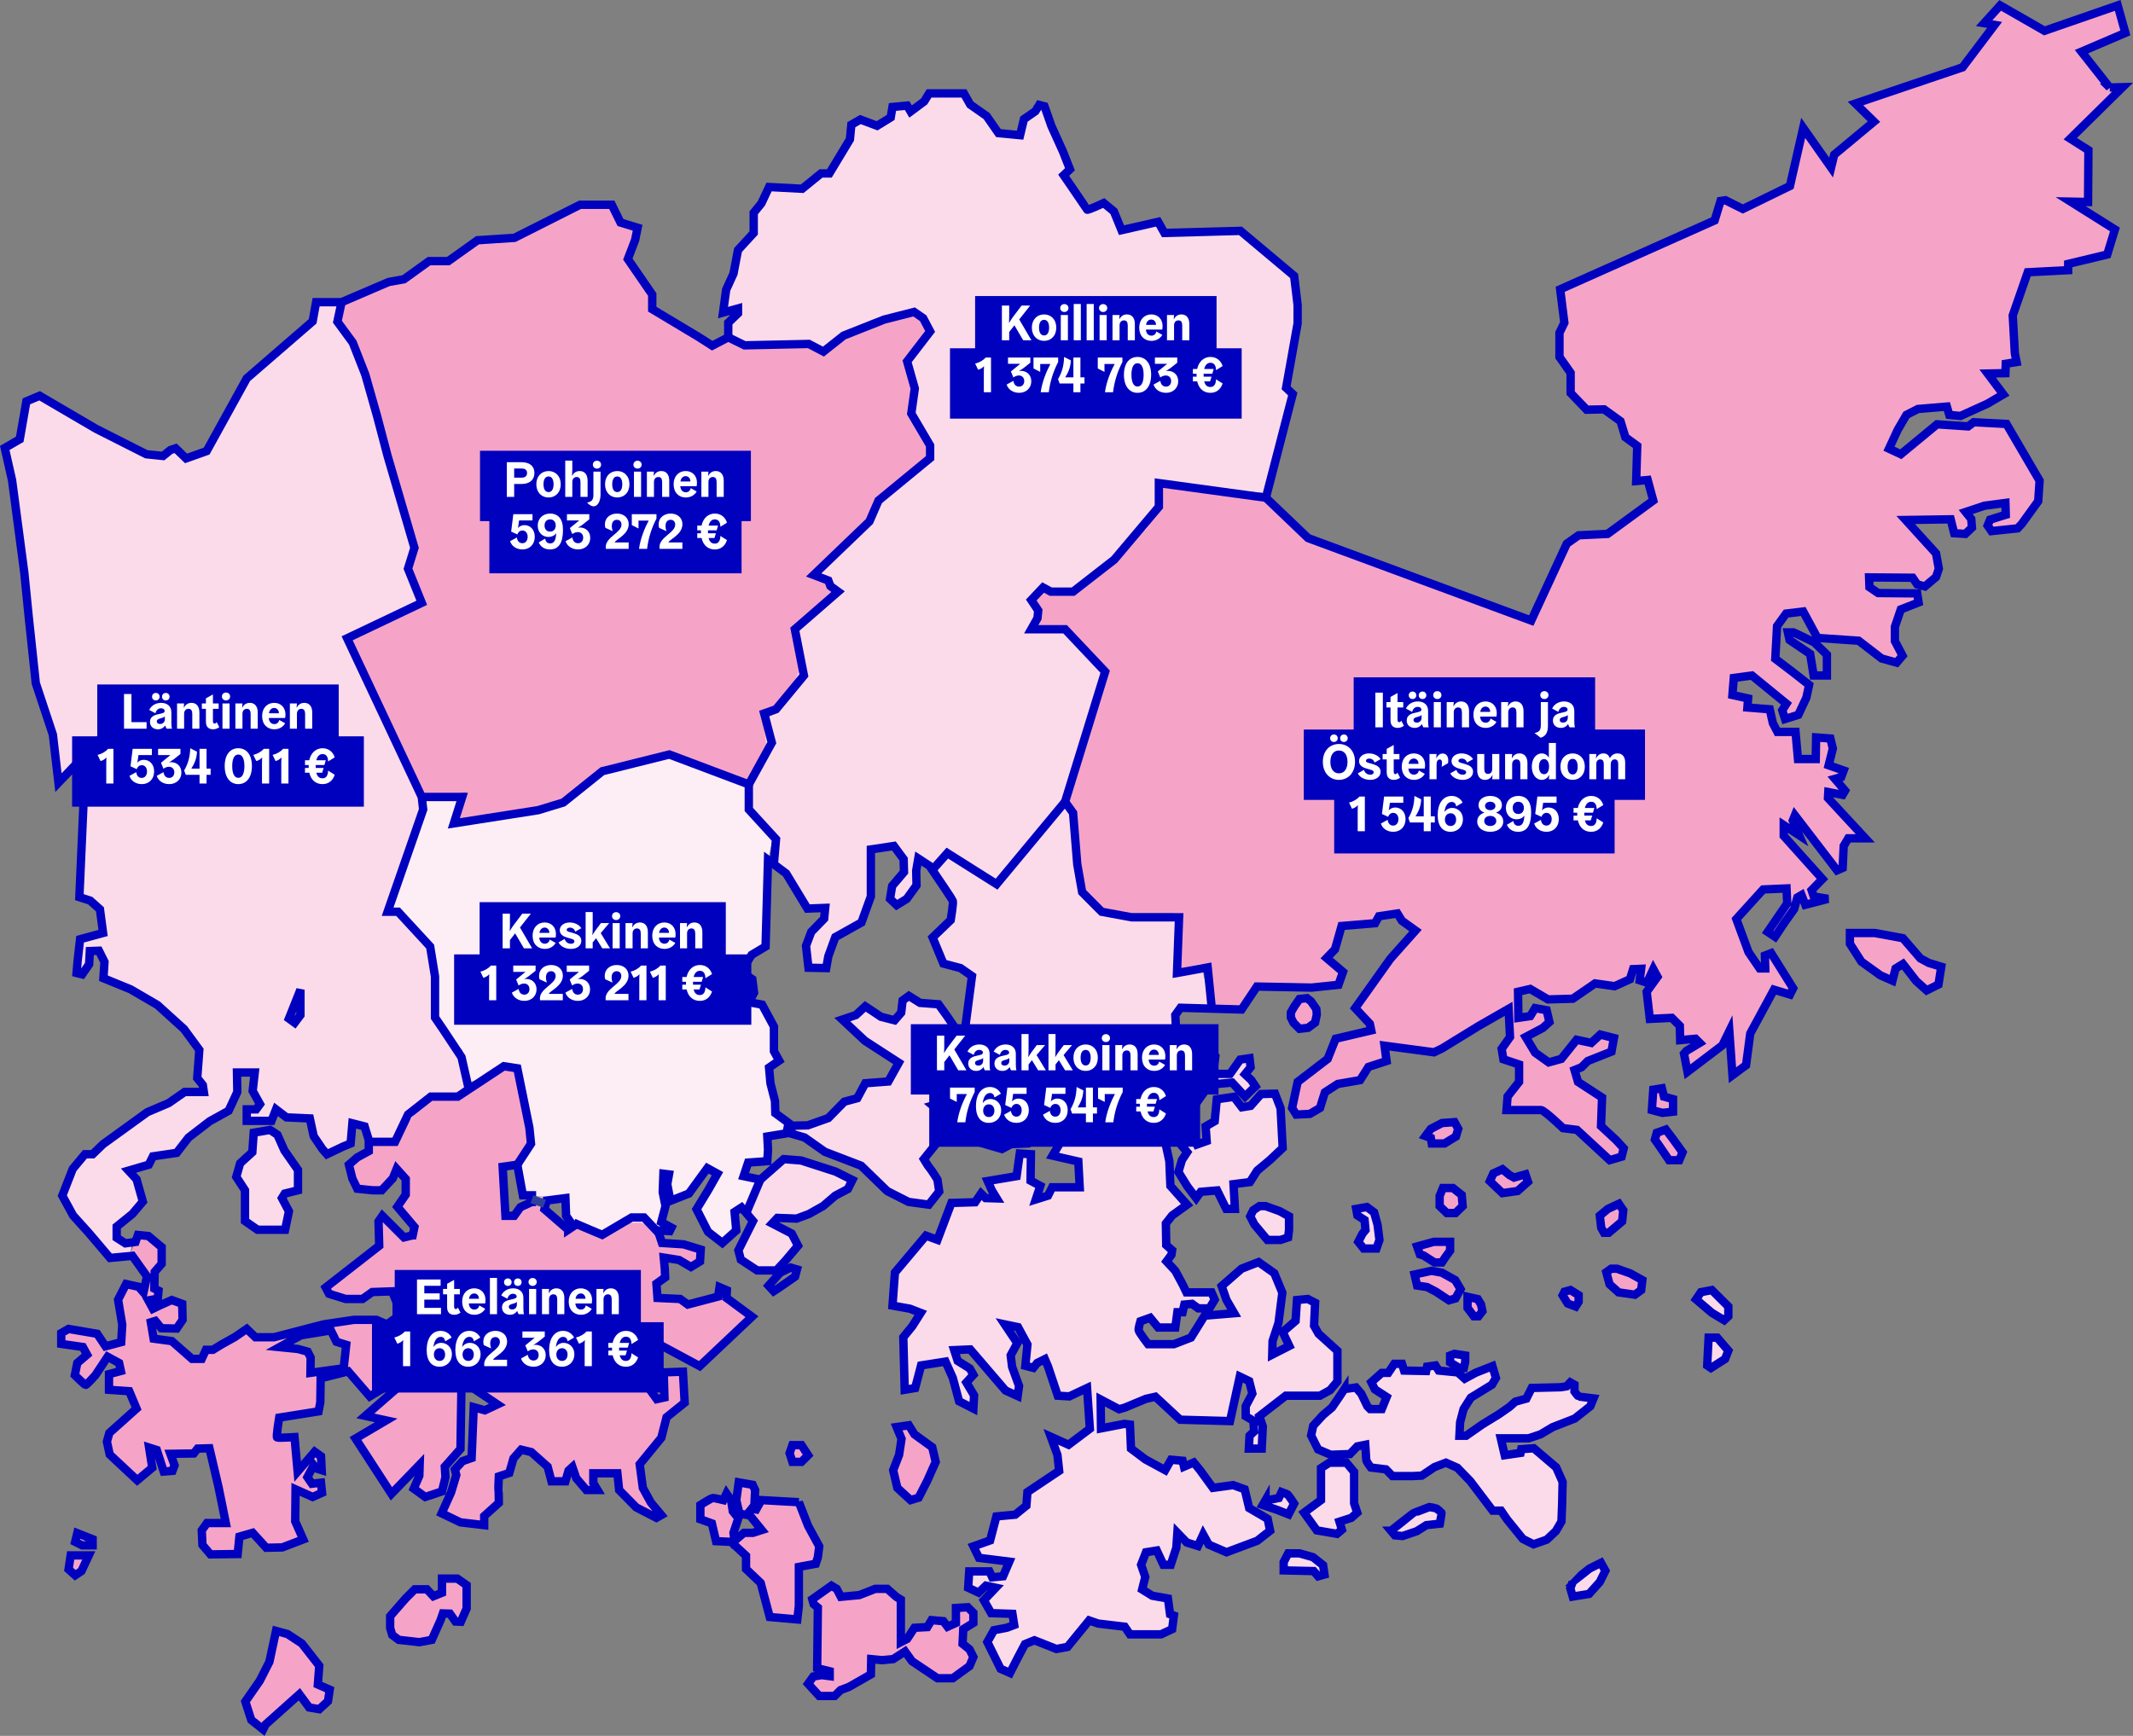 <?xml version="1.0" encoding="UTF-8"?>
<svg width="1291.5" height="1051.2" version="1.1" viewBox="0 0 1291.5 1051.2" xmlns="http://www.w3.org/2000/svg">
 <rect x="0" y="0" width="1291.5" height="1051.2" fill="#808080" stroke="none"/>
 <g fill="none" fill-rule="evenodd">
  <path d="m206.395 196.483 7.6 12.642 35.045 115.04v23.597l3.8 17.278-42.645 23.176 46.445 96.078 25.333-4.635-5.91 17.276 56.578-8.006 11.4-3.792 22.8-18.962 39.267-10.115 44.334 19.806 14.357-21.07V437.52l21.11-24.863-2.11-32.447 24.912-24.44-13.512-8.008 69.285-72.5-11.44-25.683 1.267-10.957-3.376-15.17 4.22-13.484 8.868-8.428v-9.692l-9.289-2.95-36.312 9.27-19 14.328-9.289-3.371-33.779.843-15.411-6.409v.72l-9.71 5.056-8.235-5.267-28.077-16.856v-8.85l-14.78-21.49 4.434-11.588 1.479-7.374-10.346-3.161-5.277-10.746H351.22l-39.688 20.017-22.38 1.475-17.733 12.641h-11.612l-15.2 10.956-9.288 1.687-26.763 11.475zm580.425 408.47-3.168 4.565-2.04 3.582v3.09l1.618 3.231 3.59 3.582 5.136-.562 4.293-3.16 1.055-4.917-.28-3.3-3.238-4.706-2.464-1.897zm79.519 78.66 6.756-3.512 7.6-.562 2.252 4.074-1.407 4.635-6.897 4.214h-7.741l-.563-3.371-3.237-1.123zm43.349 24.441 4.222 3.511 2.815 1.546 6.897-1.968 1.547 4.496-6.332 5.619-9.15 1.264-7.6-7.234 2.112-4.706zm-29.978 11.377 5.348 4.214.562 6.742-4.362 4.215h-5.208l-4.362-4.215v-6.18l1.97-4.776h4.996zm-21.675 35.397 10.134-2.81h9.852v5.338l-2.956 4.074-2.04 3.09h-4.434l-6.615-4.214-2.251-.702zm-1.548 16.996 10.274-2.248 6.263 1.125 8.093 4.494 3.237 5.478-3.096 5.62-3.942 1.123-7.88-5.197-5.349-2.81-6.052-.912zm32.089 13.485 6.193 1.405 1.97 3.23.845 4.073-2.393 3.091h-2.815l-3.8-5.057v-3.933zm62.35-4.074 4.926 3.09v3.934l-1.83 2.949-4.786-1.826-3.096-4.916 1.126-2.247zm28.148-12.922 8.022 2.81 7.32 4.073-.704 6.04-3.8 2.809-9.852-1.405-5.49-4.916-1.97-7.304 2.955-2.107zm-9.57-24.793-.845-7.374 4.926-4.073 6.615-3.09 2.674 3.933-.704 6.742-8.163 6.883h-2.814zm30.682-71.285.844-12.36 5.207-.844 1.267 5.057 5.489 1.546v7.585l-6.404.702zm8.444 11.799 4.364 5.76 5.77 8.006-1.97 4.776h-6.194l-4.785-7.024-3.8-5.478 1.126-4.073zm111.469-119.044h14.99l17.1 3.162 10.554 12.22 5.068 2.738 7.6 2.318-1.69 10.746-7.177 3.581-6.334-5.688-8.022-10.324-4.433 2.738-1.9 7.375-7.178-3.16-11.612-8.323-6.966-10.85z" fill="#F5A4C7"/>
  <path d="m1277.38 53-17.102-21.703 26.602-11.377-4.646-16.645-44.334 15.38-26.811-15.38-9.712 10.746 6.334 1.053-19.423 25.705-64.812 21.913 11.19 10.956-24.068 20.016-1.9 7.796-16.888-24.02-8.023 35.186-28.5 13.906-10.556-5.267-2.955.421-3.59 11.8-93.523 41.717 2.533 20.226-2.955 6.11v14.644l6.755 9.587v12.22l9.71 10.114 10.557-.21 9.923 7.162 2.956 9.692 7.177 5.268-.634 21.28 6.968-.631 3.378 12.43-27.657 20.227-17.522.843-7.178 5.057-21.534 46.564-135.114-49.936-25.544-24.44.28-1.082-62.137-7.346-5.911 19.384-46.867 45.932-12.245-.843-8.023-2.95-7.177 8.428 3.8 4.214 1.266 8.428-5.066 7.374 11.822-2.317 10.556 2.317 22.8 26.127-24.7 72.69 7.389 24.44v23.177l4.644 14.75 14.779 8.849h38.845l3.378 34.132h16.467l2.63 23.697 18.692.533 9.289-13.906 33.145.632 16.256-1.685 2.744-7.796-9.923-8.428 5.068-5.268 4.01-14.116 20.268-1.686 2.322-4.214 11.19-1.685 2.743 4.425 8.234 5.899-15.2 17.067-21.323 29.919 8.867 9.48.845 4.004-21.535 5.056-4.855 12.22-18.155 13.907-3.38 15.802 2.535 4.003 8.233-.422 6.123-3.581 2.955-9.481 7.811-5.057 13.511-2.318 5.067-8.006 10.978-3.582-1.266-9.27 29.978 4.003 4.855-2.318 21.956-13.485 18.368-10.534.844 17.065-5.067 7.165 1.056 6.321 9.5 3.16v10.535l-6.967 8.849-.634 8.217h20.9c1.901 0 13.301 10.956 13.301 10.956l8.445 1.054 19.845 18.33 7.177-2.106 1.267-5.058-4.434-4.845-9.288-8.639.634-17.276-14.567-9.482-2.111-7.165 4.222-1.684 3.8-3.793 14.356-5.69 1.477-8.216-8.233-2.107-5.489 5.057-8.867-1.896-9.29 11.587-7.599 2.107-8.234-5.899-5.7-9.482 10.344-5.477 4.012-3.582-1.69-7.163-6.966-1.264-2.955 4.845-7.178 1.054-.211-15.802 7.39-1.686 10.765 6.32 14.99-.42 13.511-9.271 11.823 1.686 9.289-4.214 1.9-6.111 4.855-.21-.845 6.952 4.434 1.476 3.8-8.218 2.534 4.636-6.545 9.06 1.9 16.433 13.3-.631 4.856 4.845.21 8.64 9.29-.844 2.533 2.53-8.022 4.845-1.477 1.686 2.11 10.956 21.111-16.013 4.223-8.64 1.9 26.76 8.233-6.11 2.534-19.175 14.356-26.547 9.71 2.95 1.901-3.792-13.3-21.281-3.8 1.475.211 7.796h-3.378l-6.755-9.903-7.39-20.016 16.257-17.909 14.143-.632.423 9.06-11.822 17.277 4.433 2.95 5.91-8.85 5.702-8.007 1.9-6.952 2.533-1.475 2.322 5.9 13.722-3.582-8.655-1.475-1.267-3.793 6.545-6.742-23.434-26.127v-6.532l9.289 6.111-3.8-8.85 1.267-3.16 25.544 33.29 3.378-1.474.634-13.274 2.744-4.635h10.344l-22.589-24.44.211-3.584 8.656 1.686 1.478-2.528-6.122-7.164 3.8-1.053 1.478-4.003-9.079-3.16 2.534-10.114-1.478-6.11-8.655-.632-.212 13.062h-10.766l-1.479-16.434h-10.978l-2.744-5.267-1.9-8.428-13.511-1.053.422-5.479-9.5-2.107.845-10.323 10.978-1.475 20.9 17.066-2.534 4.004 1.69 5.267 8.022-2.529 4.855-10.324 1.69-7.795-9.923-7.796-10.556-8.007 1.055-19.805 5.49-7.585 10.345-1.264 8.655 16.012 24.912 1.686 13.933 10.745 9.077 2.53 3.59-4.215-4.644-8.849v-8.639l3.589-10.534 10.766-4.214-.844-5.478-23.646-.212-5.277-3.582-.21-5.899 26.388.21 2.745 4.005 4.644 1.264 6.756-5.69 1.69-5.056-1.69-9.27-18.366-20.228 27.233-.421 2.111 8.428 6.756.421 4.011-3.792-.423-5.268-3.378-4.214 11.4-3.792 12.668-1.686.21 7.164-9.499 2.95-1.478 3.582 2.322 3.371 15.834-1.686 2.533-2.738 9.923-13.696.845-12.431-20.057-34.344-19.844-1.053-3.378 2.528-18.79-1.264-21.955 18.12-7.179-3.37 5.278-11.38 5.278-9.059 6.967-3.581 17.523-1.476 1.477 5.057 6.756.633 16.256-7.375 9.711-5.689-9.5-12.642 10.767-.21.21-5.69 6.545-1.053-1.055-5.267-1.267-22.965 9.078-26.127 24.49-1.264v-3.792l23.645-5.69 4.644-15.17-26.811-16.856 10.555.212.21-31.395-10.977-6.952 31.667-31.183-7.81.21ZM46.792 928.442l-1.266 5.267 4.222 2.108h6.333v-3.688zm-4.011 13.484-1.266 8.429 4.01 3.581 3.8-2.528 4.434-9.482zm124.347 45.721-4.012 18.7-5.805 11.43-8.762 12.642 3.589 11.167 7.178 5.689 1.478-2.95 20.479-18.33 5.91 8.006 6.123 1.053 5.277-4.846 1.056-6.953-7.177-3.16.844-11.378-10.556-13.484-8.656-5.689zm69.104-1.755v-7.164l9.43-10.816 5.489-5.479h7.318l3.942 4.215 5.207-2.107v-8.568h9.289l5.63 3.932v14.187l-3.519 8.008-3.237-.141-3.378-4.776-4.222-.14-1.408 4.073-5.348 11.939-7.459 1.404-12.527-1.404-3.94-2.95zm243.556-110.756-1.69 4.845 1.69 5.268h5.49l4.01-4.003-4.01-6.11zm63.123-10.956 2.956 7.163-1.478 9.692-3.589 9.271 2.533 10.745 8.023 7.375 4.856-1.475 5.278-10.325 5.066-11.377-2.111-8.85-10.766-7.795-3.378-5.478zM506.6 962.153l2.533 4.846 11.189-1.054 9.711-3.792h7.179L542.7 967l2.744 1.686v25.775l3.8-1.967 4.433-6.742 7.811-.421 2.534-4.214 7.178.632 2.534 3.371 5.066-2.317v-9.061l7.178-.421 3.378 3.371v6.11l-6.123 3.793-.422 8.849 4.223 3.371 2.322 4.635-2.322 5.478-10.135 7.375h-9.288l-15.412-10.324-4.222-5.9-7.177 4.635-6.756.633-6.545-.633-.21 9.272-13.3 7.585-5.068 1.895-3.589 3.583h-9.29l-6.755-7.375 3.167-4.424 5.067-.843 4.855.632v-2.95l-7.6-1.897.423-36.66-2.534-2.108-.844-2.949 11.61-8.217zm-22.906-52.463 5.595 14.327 6.755 12.431-.844 6.532-1.267 4.003-10.24 1.896v23.599l-.949 8.216-16.678-1.474-5.489-20.649-8.867-8.427v-8.007l-9.079-8.428-9.077-.422-2.533-10.744-6.967-2.53v-8.637s6.545-4.214 7.6-4.214c1.056 0 6.333 1.264 6.333 1.264l1.9-4.004 2.744 4.004 1.056 6.742 3.378 4.214-2.955 8.85.633 4.845 5.7-4.846h5.489l5.278-1.686-7.177-8.849-6.334-1.054-1.9-8.216 1.478-10.746 8.444 1.474 1.478 3.161-.423 9.271-1.688 2.107 2.744.421 3.167-5.688 22.695 1.264Zm-275.61-81.118-20.127 2.81.14-9.271-1.828-3.583-5.841-1.615-11.19-1.123 12.949-7.165 18.155-2.948 3.38 6.881 5.91 1.827-1.548 14.187Zm232.014-47.197-4.433-1.896-.845 5.69-18.366 4.845-4.644-3.37-13.724-.634-.632-8.637 5.278-3.793-.212-5.056-.633-6.954 9.289 1.475 7.178 4.215 5.488-3.373.423-7.163-10.344-3.16-13.09-.843-2.533-7.584 3.173.186-10.562-9.036-21.533 10.114h-13.934l-12.891-15.823.223 5.71 4.434 6.32-3.167 2.106-14.355-12.43 1.267-5.268 7.867-1.018-.373-.457-16.361-1.262v3.58l-6.967 3.16-3.8 5.268h-5.279l-1.688-29.708 8.867-1.264 3.378 18.54-1.267-18.54L320.396 686l-7.177-39.048h-11.4l-27.023 17.698h-15.412l-14.988 12.642-5.912 15.17h-15.199v4.635l-6.968 3.793-5.066 4.425 2.11 8.427 2.956 6.11 9.29.949h5.488l6.756-7.27 2.322-5.688 5.49 6.11v9.481l-5.068 7.374 10.345 12.221-1.055 5.056-5.278 1.264-13.09-13.062-2.322 3.37.422 14.75-32.405 25.283 2.005 3.792 10.133 3.161h10.134l5.912-4.214 12.033-.421 2.744 6.742v9.06l-5.91 4.214-6.334-2.74h-13.724l-18.366 2.74-29.978 7.796h-11.19l-5.277-5.057-7.39 5.057-7.6 4.214-5.488 3.371h-4.222l-2.533 5.478h-5.912l-12.245-10.746-10.978-1.474-1.688-9.903 2.744-.843 3.588 4.425 9.29.21 3.589-5.268-.211-9.69-6.334-2.318-6.122 2.738-5.278 2.528-2.745-5.056 5.701-1.053.422-4.847-2.533-1.264.21-10.113 4.223-4.846V755.25l-8.023-6.744-6.317-.63-.108.26-1.386 3.953-.246.034-3.508 8.567 1.855-.174 8.866 12.432-2.11 9.691-2.957-3.37-7.6-1.686-4.855 9.481 2.533 15.17-.633 10.536-9.5 2.528-5.068-7.585-17.31-2.95-4.434 2.529v6.531l13.09 1.896 2.532 4.636-5.91 5.056-1.479 7.375s5.912 5.899 6.545 5.899c.634 0 5.91-5.9 5.91-5.9l7.39-11.166 6.966 3.792 1.056 4.846-7.177 1.896v9.482l12.244.843 4.434 10.534-16.467 14.749-1.478 5.267 1.688 7.796 16.679 15.592 9.077-7.586-1.899-12.22 4.644 1.476 4.223 13.063 5.278-.422 1.266-3.371-2.534-6.953 14.145-.21 2.322-2.95 7.179-.21 5.489 23.386 4.433 21.913h-11.4l-3.166 4.424.421 8.85 4.856 5.688 16.467-.21 1.055-10.535 8.022-2.318 8.235 9.06 9.711-.21 12.666-4.846-2.322-5.268-2.534-5.689.212-19.384 10.344 4.635 5.7-2.528-.632-6.11-5.49.632-2.744-4.004 3.8-7.163 1.478 1.896 3.377 1.054-.421-8.428-3.801-2.739-10.344 12.01-1.9-20.86s-9.923.632-10.556.211c-.634-.422 1.267-12.01 1.267-12.01l23.855-3.793 1.056-5.477.21-14.539 16.68-4.213 13.088 15.17 17.1-10.324 2.112 2.95-21.956 19.173 12.666 2.74-18.577 10.955 21.744 33.501 17.1-17.698-.21 6.742-3.379 7.796 6.968 5.056 10.133-3.371 2.112-8.639-.423-6.32 9.5-10.746.633-41.506 21.745 14.537-7.6 3.582-6.756-1.897-1.266 30.762-5.49 1.897-4.643 5.056.843 3.371-3.166 10.535-5.7 12.642 11.4 5.478 14.356 1.686v-5.478l8.867-8.006s0-6.532-.21-7.165c-.213-.631.21-8.849.21-8.849l6.334-2.107 2.533-8.85 4.644-5.266 6.122 1.475 9.922 8.849 2.322 8.85h8.445l1.9-6.533 2.323-2.107 2.322 6.743 6.122 7.164h6.755l-2.533-4.214v-5.9h14.567l1.056 10.114 10.345 10.534 12.245 6.321 2.955-1.686-6.333-7.585-4.856-8.85-1.9-14.326 13.089-16.013 3.166-12.43 10.979-8.85-1.056-18.752-11.61.42.42 15.171-4.643 1.054-8.867-12.22-13.3-17.278-4.223-13.274 3.8-1.264 4.645-3.582 10.978 9.903 32.933 17.699 31.668-29.92-15.412-11.378.211-4.635Z" fill="#F5A4C7"/>
  <g fill="#FBDBE9">
   <path d="M766.27 908.426c1.056.21 8.023-1.264 8.023-1.264l1.69-3.582s2.743 1.054 3.377 1.264c.633.21 4.222 5.689 4.222 5.689l-3.377 6.531-6.968-2.74-8.656-2.948 1.69-2.95Zm20.479 32.236 8.233 2.318 6.123 4.845.844 5.69-3.8 1.054-2.744-3.161-18.157-.422v-5.056l2.745-5.268zm2.85-24.652 10.24-7.585v-19.383l5.065-3.266h10.346l4.644 5.584v18.962l1.9 5.689-3.59 3.16-7.177 2.318 1.478 4.845-2.956 2.53-12.245-2.108zM766.27 730.387l8.585 3.09 5.63 3.09v8.288l-.562 4.495-4.645 1.545h-7.882l-7.88-9.41-2.534-4.917 1.83-3.653 3.799-2.528zm54.89 1.686 6.475-1.123 4.363 3.23 2.11 7.585 1.126 9.13-1.829 5.198h-7.741l-3.237-4.074 2.533-4.916 1.83-2.248-.562-6.04-4.364-2.81zm215.337 49.162 9.993 9.973v5.9l-2.533 2.388-7.46-4.495-9.57-8.147 2.956-4.355zm3.237 28.795 6.756 7.866-1.97 5.057-8.585 5.478-2.252-1.545.844-16.855zM842.22 926.967s12.93-10.166 13.089-10.377c.158-.21 10.133-3.95 10.133-3.95s3.958.632 4.116.737c.159.106 3.167 2.37 3.273 2.581.105.21-1.003 6.742-1.003 6.742l-8.18.896-5.859 3.687-8.55 2.897-4.698-.421-2.322-2.792Zm110.043 31.043c.14-.211 10.204-8.147 10.204-8.147l6.895-3.441 2.674 4.776-3.377 6.811-6.509 7.235-9.887 1.615-1.478-5.058 1.478-3.792Zm-138.28-116.796 7.037-.984 3.237 3.793 3.66 7.585 1.688 1.685h7.038l2.954-7.304-7.177-4.635-2.111-4.355 6.334-5.618h3.94l3.66-5.479h4.644l1.267 4.075 13.37.28.564-2.668 5.066-.703 1.97 3.091 11.54 1.123 4.223 3.792 6.756-3.65 9.992-3.935 2.112 7.164-2.392 4.074-12.808 7.865-4.363 6.883-2.112 8.006-.421 8.148h4.081l9.852-6.882 9.852-6.041 6.474-4.495 3.66-3.23 6.614-1.826 3.238-6.462 17.31-.42 3.801-.564 2.251-2.387 2.535 1.405v4.073s2.25 3.09 2.533 3.09c.282 0 9.007 1.124 9.007 1.124l-1.97 4.776-9.43 7.445-13.37 5.197-7.319 4.354-7.179 2.388h-16.888l2.393 10.254 9.57-1.405.422-2.247 7.6-.562L942.2 888.55l3.94 8.849-.28 12.922-.424 11.09-3.377 5.767-5.49 5.197-8.022 2.81-6.474-3.231-9.57-11.8-3.66-5.337h-5.067l-13.51-17.84-7.882-8.146-6.896-3.055-6.897 2.634-7.741 5.197-5.63.281h-12.104l-3.94-4.073-9.15-1.125s-2.813-3.651-2.813-4.776c0-1.123-.564-8.99-.564-8.99l-4.855.984-4.434 4.635-11.664.422-7.618-3.231-4.221-8.427 1.266-5.9 5.911-6.461 5.49-4.635 4.503-6.603 2.956-4.494Z"/>
   <path d="M878.02 820.846v4.214l5.63 3.372h2.675l.844-3.794v-3.792l-6.615-.983zm-392.954-118.06-10.556-.843-14.144 12.43-3.167-.657-5.686 20.52 4.42 5.211-8.867 17.699 1.476 5.688 9.924 6.532h11.61l5.279-5.689 7.81-9.27-3.799-7.375-11.824-6.11 3.167-3.371 11.612.422 7.388-2.74 8.657-4.846 7.389-6.32 7.6-4.004 2.745-5.477-10.133-5.058z"/>
   <path d="m795.615 802.867.634-13.907-4.434-2.317-6.544.632-.845 12.641-7.811 6.743 4.011 8.428-10.345 5.268.212-8.217 3.589-10.956 2.322-18.331-4.857-11.8-9.5-6.742-10.343 4.004-12.034 10.534 2.956 8.428 4.644 8.006-17.944 1.476-8.234 13.274-10.346 4.002h-15.621s-5.49-7.163-5.7-8.427c-.212-1.265 1.055-5.478 1.055-5.478l5.912-2.107 4.855 5.9h10.345l1.267-9.271h3.167l1.054-4.635 4.645-.422 3.8 2.74h6.756l3.166-5.268-1.9-4.425h-15.2l-2.11-4.425-4.645-8.638-5.278-5.689 2.956-4.004.422-2.738-3.589-3.16-.212-13.064 3.8-4.846 9.078-6.531-10.133-11.379-.633-14.959-2.957-13.694-8.867-7.586v-6.32l11.824 2.106 5.277-4.003.633 10.956.423 7.796 4.433 5.267-3.165 4.846-2.113 7.164 5.49 8.85 5.277 6.952 2.746-3.792 9.92-.843 5.49 11.167h5.278l-.845-14.96 9.924-1.264 4.433-6.953 7.6-6.321 7.81-7.374-1.266-24.02-3.378-8.849-8.445.21-6.332 7.165-5.278.843-4.856-6.321-10.345 1.474-1.267 13.274-5.489 3.16.634 8.85-5.912 2.107-3.8-8.218-1.267-12.43 4.433-4.003 8.235-11.589 13.723-1.264 7.81 8.428 6.334-6.11-2.534-3.792-3.8-3.583 3.379-4.213-.634-5.478-5.7.842-6.122 8.638h-10.345l1.478-10.744-4.223-6.954-19.633-9.691-.422-8.218 3.166-4.425 20.716.591-5.093-12.811-3.095-14.327-16.609 3.37 1.689-33.149-33.78 1.124-14.917-3.09-8.445-8.428-3.097-14.608-5.066-44.948-43.91 50.847-29.838-19.665-8.082 12.753c3.97 5.825 11.36 16.734 11.67 17.658.422 1.264-1.267 11.588-1.267 11.588l-10.978 10.535 6.544 15.802 10.345 2.739 6.966 4.846-5.277 40.243-2.956-5.9-7.177-10.535-4.857-6.742-11.189-.842-6.754-4.214-3.8 2.739-.845 7.374-4.012 4.636-8.233-2.108-9.5-6.32-5.7 5.267-8.235 2.74 13.725 12.851 9.076 5.9 11.4 7.374-6.333 11.377-13.934 1.054-4.855 9.06-7.811 2.107-9.71 9.903-12.457 4.424-9.289.212-.938 3.433-.176 1.246 8.503 2.484 12.244 8.639 21.956 8.428 15.834 15.38 12.878 6.532 12.245 1.686 6.333-8.007-1.056-7.164s-3.8-6.11-4.644-6.952c-.844-.844-3.59-5.479-3.59-5.479l8.446-10.535 6.966-9.06-5.066-8.638-5.067-4.213 6.544-1.897 3.59-6.321 8.866-3.16 3.589 8.848 2.745 8.85-5.278 6.952 2.956 5.69 6.755-5.057v8.85l12.245 3.58 5.489-2.948 10.133-.422 2.745-4.846 19.844-.633-7.6 12.853 15.623 3.582.844 15.591h-16.677l-2.534 5.057-7.39 2.318 2.745-8.218-5.912-3.16.212-16.013-6.755-.42-1.9 13.694-17.523 2.95 2.533 5.689 2.956 4.845-6.756-.21-2.744-2.739-3.59 5.268-14.355.421-8.445 22.334-6.967-2.528-18.788 22.333-1.479 20.016 10.557 1.897 6.543 2.528-5.066 8.006-5.489 6.742.845 31.816 6.334-1.054 3.588-13.695 14.778-2.317 4.435 9.903 3.8 14.115 8.654 4.425.422-8.006-4.643-7.796 4.22-4.635-2.11-3.793-7.389-4.635-2.11-6.532 9.71-.421 21.323 24.862 7.39 3.372.843-6.11-4.223-11.589-.844-6.953 4.011-7.374-7.6-11.378 8.022 1.686 5.701 10.534-1.267 12.853 4.856 1.264 2.322-2.95 4.645-2.318 1.9 4.425 5.91 17.698 6.967.422 10.767-5.057 1.69 24.652-12.879 9.692-10.766-4.846 4.012 10.956 1.054 9.691-19.21 12.853-.635 8.218-6.755 5.477-11.4 1.054-3.8 14.539-10.134 3.581 3.379 6.953 18.366 2.318-3.8 8.849-6.544.632-1.688-3.582h-12.246l-.633 9.902 6.333 2.95 4.433-4.214 5.912 1.264-7.178 7.586 4.433 7.795 12.878.422 1.056 6.743-4.433 1.685-7.813 1.475-4.01 7.163 8.022 16.224 5.7 2.528 5.067-9.902 4.012-7.586 5.7-2.317 13.3 5.268 6.755-1.264 13.089-16.014 5.49 1.897 16.044 1.896 3.166 4.635h18.79l6.756-3.16 1.054-8.217-2.32-.843-1.267-9.482-9.501-1.685-6.122-3.793 1.9-7.584-2.534-7.375 2.956-7.585 6.545-1.054 4.01 8.64h4.434l3.378-10.325.634-9.06 5.7 5.9 6.755 2.106 3.166-6.953 3.379 6.11 10.767 4.636 18.578-6.953 7.81-6.11-1.477-7.164-11.189-6.531-2.744-11.378-6.966-2.529-12.246 1.686-7.811-10.745-3.801-4.636-5.91 2.528-.844-3.581-6.968-.633-3.589 6.322-12.032-6.532-8.657-6.532-.634-14.538-3.377-.42-14.145 2.738-.21-17.487 11.188 5.9 3.589-1.054 12.667-5.268 5.7-1.264 14.989 13.905 30.19.843 5.91-26.969 5.701 2.739 1.9 7.585-4.011 7.585v6.111l4.644 2.739.423 6.531-2.745 2.528-.422 7.796h7.81l.634-13.484-2.11-6.11 16.044-12.432h20.69l6.121-3.37 4.434-5.267v-18.542l-11.4-10.324-2.745-4.846Z"/>
   <path d="m446.854 189.74-5.912 5.69v8.849l-.982.511 11.469 3.071 46.642 3.446 29.922-14.122 27.17-6.81 7.735 6.249-10.135 14.607-3.377 12.361 3.94 16.294-1.125 7.305 12.284 26.91-43.811 43.884-25.052 27.53 9.851 11.8-25.896 25.635 4.504 6.952.563 15.17-12.386 25.285-10.133 6.18 2.25 17.417-11.82 19.103-.563 19.104 9.007 6.18 9.57 9.867-1.051 15.91 6.47 4.844 12.878 21.28 10.767-.42-.633 6.53-7.812 8.007-3.166 8.427 1.478 13.274 10.767.21 1.267-7.162 4.221-11.588 15.833-8.85 5.702-15.802v-28.444l13.932-2.107 5.912 8.006.21 7.796-7.177 8.429-1.267 7.794 4.01 3.793 6.125-3.793 5.91-8.217-.21-8.849 1.266-7.375 6.756 4.425s2.384 3.48 5.192 7.622l5.082-15.067 30.963 18.542 40.886-49.443 23.293-70.232v-12.923l-23.293-22.474-22.138 1.894 5.826-6.977v-8.14l-4.307-4.195 6.755-10.114 4.543 5.006 13.982 1.163 44.529-38.756 8.443-12.36v-14.609l64.671 5.433 15.554-60.074-4.012-3.792 6.968-38.978v-11.168l-2.113-17.593-32.51-27.285-46.025 1.264-3.8-6.742-22.166 5.057-4.643-11.378-6.124-5.056s-9.922 4.635-10.134 4.002c-.21-.631-14.143-20.858-14.143-20.858l3.8-3.583-4.223-10.744-6.967-15.381-4.222-12.01-3.167-.843-2.321 3.793-6.968 4.846-2.322 9.692-13.09-1.265-7.178-10.324-9.921-6.953-3.8-6.742h-21.112l-2.955 4.846-8.234 6.11-2.111-3.582-8.867.843-1.056 6.321-8.233 5.057-10.133-3.793-5.49 3.16-.844 8.85-12.455 20.647H497.1l-11.4 9.272-20.056-1.054-4.645 9.903-4.644 5.689v12.22l-9.5 10.324-2.746 14.327-4.433 9.692-1.9 13.907 9.078-2.53v2.95ZM153.616 685.93l-.844 11.8-7.389 6.742-2.323 8.217 5.278 8.112v18.646l7.6 5.268h16.678l2.323-11.167-4.223-8.006 1.69-2.74 8.022-2.001v-12.326l-8.233-11.799-4.223-9.481-4.433-2.95z"/>
   <path d="M181.905 599.334v15.381l-3.484 4.635-3.482-2.528 6.966-17.488ZM14.702 346.71l2.745 27.39 4.223 39.61 10.344 31.185 3.379 29.075 25.333-26.547 2.956 1.474-10.346 18.12-1.477 8.85 1.69 6.953-2.957 3.16-2.533 57.309 6.544 2.107 5.912 5.267 1.9 14.328-13.934 3.793-1.478 13.062-.633 7.375 3.378.843 4.222-6.11.423-8.007 5.488-.21 3.379 6.742-.634 9.903 16.467 6.742 16.255 9.482 16.046 14.537 9.288 12.642-1.266 17.067 3.377 4.213.634 4.214h-11.612l-9.711 6.742-12.878 5.478-26.81 19.385-6.335 6.11h-4.645l-7.388 8.849-6.334 16.224 6.546 12.01 9.5 10.534 12.877 15.17 12.112-1.134 1.147-8.262-3.97.547-5.278-3.371v-6.742l9.5-7.691 6.333-7.48-3.8-13.484-4.854-5.268 12.243-3.581 2.533-5.058 14.357-2.107 7.177-9.27 12.879-9.903 11.4-6.32 5.278-11.378-.211-11.8h10.766l-1.266 11.167 4.433 8.008-2.321 3.16h-5.701v6.953h14.99l2.743-6.953 6.334 4.846 14.144.632 2.323 10.745 5.277 7.796 2.745 3.16 9.712-4.635 4.643-1.896 1.057-12.22 7.388 1.896 2.534 8.217v1.642l15.095-1.01 20.688-26.337 12.563.948 13.933-10.745-2.64-12.22-5.91-8.85s-6.36-5.546-6.147-6.178c.21-.632-6.52-36.487-6.52-36.487l-4.223-20.86-26.283-21.175 21.956-60.997-46.164-100.29 44.897-22.756-5.91-19.384.844-18.541-23.646-83.858-13.934-39.61-7.177-8.85.669-11.798h-13.97l-2.11 11.588-39.901 34.555-24.278 44.034-12.456 4.425-6.333-6.11-3.166 1.054-4.434 3.581-10.133-1.053-30.401-15.381-34.201-20.016-8.023 3.37-4.01 22.967-9.079 5.268 4.434 19.594 7.388 55.835Z"/>
  </g>
  <path d="m236.232 548.767 19.563-57.73 3.59-8.85h20.478l-3.8 15.17 43.49-7.584 24.489-4.635 23.644-21.492 40.112-8.006 44.334 18.12v18.54l16.467 12.642-3.589 15.803-1.477 52.463-8.445 5.057-6.334 10.113 6.756 4.635 1.055 8.217-3.166 5.689 8.023 1.475 7.177 13.274v14.96l3.167 5.688-6.123 4.214.845 9.482 2.745 10.746.21 7.373 8.023 5.9-1.267 6.32-11.61 1.897.421 8.006-.422 6.953-11.611.843-2.744 8.218 10.133 2.106-9.234 19.411-2.166-2.555-4.222 2.739 1.055 11.167-8.445 7.585-8.656-6.742-6.966-13.695 12.666-21.492-6.122-3.37-11.189 15.38-11.188 4.425-1.9-10.114 1.055-5.899-3.378-.422-.423 11.167 1.69 8.428-2.534 9.693 6.122 3.37-.632 1.265-17.946-4.32-12.245.211-7.388 5.795-9.184-.106-11.927-3.687-4.434-6.322-.423-10.744-25.756-1.686-3.377-18.542 8.867-16.118-6.017-22.017-4.75-21.07-27.129 9.376-4.327-19.595-14.04-12.537-2.532-38.346-1.056-11.905z" fill="#FDEDF4"/>
  <g stroke-width="5.063">
   <g stroke="#0000BF">
    <path d="m153.62 685.93-0.844 11.8-7.389 6.742-2.323 8.217 5.278 8.112v18.646l7.6 5.268h16.678l2.323-11.167-4.223-8.006 1.69-2.74 8.022-2.001v-12.326l-8.233-11.799-4.223-9.481-4.433-2.95z"/>
    <path d="m344.041 744.715-14.355-12.431 1.266-5.268 11.401-1.474.422 10.745 4.433 6.32-3.167 2.108Zm-21.956-16.856-6.966 3.16-3.8 5.268h-5.278l-1.69-29.708 8.867-1.264 3.378 18.54h5.49v4.004Zm-72.2 20.227-5.279 1.264-13.088-13.063-2.322 3.37.422 14.75-32.407 25.284 2.007 3.792 10.133 3.16h10.133l5.911-4.214 12.034-.42 2.744 6.741v9.06l-5.911 4.214-6.334-2.74h-13.722l-18.367 2.74-29.977 7.796h-11.19l-5.278-5.057-7.389 5.057-7.6 4.214-5.49 3.371h-4.222l-2.533 5.478h-5.91l-12.245-10.746-10.978-1.474-1.69-9.903 2.745-.843 3.589 4.425 9.289.21 3.59-5.268-.213-9.69-6.332-2.318-6.123 2.738-5.278 2.528-2.744-5.056 5.7-1.053.421-4.847-2.533-1.264.211-10.113 4.223-4.846V755.25l-8.022-6.743-6.334-.632-1.477 4.214-6.123.842-5.277-3.37v-6.743l9.5-7.69 6.333-7.48-3.8-13.484-4.856-5.267 12.245-3.582 2.533-5.057 14.356-2.107 7.178-9.27 12.877-9.903 11.401-6.321 5.279-11.378-.213-11.8h10.768l-1.267 11.168 4.434 8.006-2.323 3.16h-5.7v6.954h14.989l2.745-6.954 6.333 4.847 14.145.632 2.322 10.745 5.278 7.796 2.744 3.16 9.711-4.634 4.645-1.897 1.055-12.22 7.39 1.895 2.533 8.218v6.742l-6.967 3.793-5.067 4.425 2.111 8.427 2.956 6.11 9.289.949h5.489l6.756-7.27 2.322-5.688 5.489 6.11v9.481l-5.066 7.374 10.344 12.222-1.056 5.056Zm-41.8 80.486-20.127 2.81.14-9.272-1.829-3.582-5.84-1.615-11.19-1.123 12.949-7.164 18.155-2.95 3.378 6.882 5.91 1.827-1.547 14.187Zm-26.18-229.237v15.38l-3.483 4.636-3.483-2.528 6.967-17.488ZM1277.38 52.999l-17.1-21.701 26.6-11.378-4.644-16.645-44.335 15.38-26.81-15.38-9.712 10.745 6.333 1.054-19.423 25.705-64.811 21.912 11.189 10.957-24.068 20.016-1.899 7.795-16.89-24.02-8.022 35.187-28.501 13.905-10.555-5.266-2.956.42-3.589 11.8-93.523 41.717 2.533 20.228-2.956 6.11v14.643l6.755 9.587v12.22l9.712 10.113 10.556-.21 9.923 7.164 2.955 9.692 7.178 5.267-.634 21.28 6.967-.631 3.379 12.43-27.656 20.227-17.523.843-7.179 5.057-21.533 46.564-135.113-49.935-25.545-24.44 16.256-62.788-4.012-3.794 6.967-38.978v-11.167l-2.111-17.593-32.512-27.286-46.022 1.265-3.8-6.742-22.168 5.056-4.644-11.377-6.123-5.057s-9.921 4.636-10.133 4.004c-.211-.633-14.144-20.86-14.144-20.86l3.8-3.581-4.223-10.746-6.967-15.38-4.222-12.01-3.167-.843-2.322 3.792-6.967 4.846-2.322 9.692-13.09-1.264-7.178-10.323-9.92-6.954-3.802-6.742h-21.111l-2.956 4.846-8.233 6.11-2.111-3.582-8.867.843-1.056 6.32-8.233 5.058-10.133-3.792-5.489 3.159-.845 8.85-12.455 20.648H497.1l-11.4 9.271-20.055-1.054-4.644 9.904-4.646 5.688v12.22l-9.5 10.324-2.745 14.328-4.433 9.692-1.9 13.905 9.079-2.528v2.95l-5.912 5.689v8.85l-9.71 5.055-8.235-5.266-28.078-16.857v-8.85l-14.777-21.49 4.433-11.587 1.477-7.375-10.344-3.16-5.278-10.747H351.22l-39.69 20.016-22.378 1.476-17.733 12.641h-11.612l-15.2 10.957-9.29 1.685-28.5 12.221h-15.412l-2.11 11.588-39.9 34.554-24.279 44.036-12.455 4.424-6.334-6.11-3.167 1.053-4.433 3.583-10.134-1.054-30.4-15.38-34.2-20.017-8.024 3.371-4.01 22.966-9.08 5.267 4.434 19.595 7.39 55.835 2.745 27.39 4.221 39.61 10.346 31.184 3.377 29.077 25.334-26.548 2.955 1.474-10.344 18.12-1.478 8.85 1.689 6.953-2.955 3.16-2.534 57.309 6.544 2.107 5.911 5.268 1.9 14.327-13.932 3.792-1.479 13.064-.633 7.374 3.378.842 4.222-6.11.422-8.006 5.49-.21 3.377 6.742-.634 9.902 16.468 6.743 16.256 9.48 16.044 14.539 9.29 12.642-1.267 17.066 3.378 4.214.633 4.214h-11.611l-9.712 6.742-12.878 5.479-26.811 19.383-6.334 6.11h-4.645l-7.388 8.85-6.334 16.223 6.545 12.01 9.5 10.535 12.878 15.17 13.511-1.265 8.867 12.432-2.111 9.692-2.955-3.372-7.6-1.685-4.857 9.481 2.534 15.17-.633 10.536-9.5 2.528-5.067-7.585-17.312-2.95-4.433 2.529v6.532l13.089 1.895 2.533 4.636-5.91 5.056-1.478 7.375s5.91 5.9 6.544 5.9c.633 0 5.911-5.9 5.911-5.9l7.39-11.167 6.966 3.792 1.056 4.846-7.179 1.896v9.482l12.245.843 4.433 10.535-16.466 14.748-1.478 5.268 1.69 7.795 16.677 15.592 9.078-7.586-1.9-12.22 4.645 1.476 4.221 13.062 5.279-.421 1.266-3.371-2.533-6.953 14.145-.21 2.322-2.95 7.177-.21 5.49 23.386 4.433 21.912h-11.4l-3.167 4.424.422 8.85 4.856 5.69 16.467-.211 1.056-10.535 8.022-2.318 8.233 9.06 9.712-.21 12.667-4.846-2.323-5.268-2.533-5.689.21-19.384 10.346 4.635 5.7-2.528-.634-6.11-5.489.632-2.744-4.004 3.8-7.163 1.477 1.897 3.38 1.053-.424-8.428-3.8-2.739-10.345 12.009-1.899-20.858s-9.922.631-10.556.21c-.633-.422 1.266-12.01 1.266-12.01l23.857-3.793 1.055-5.477.211-14.539 16.678-4.213 13.09 15.17 17.1-10.324 2.11 2.95-21.955 19.173 12.667 2.74-18.578 10.955 21.744 33.5 17.1-17.697-.21 6.742-3.378 7.796 6.967 5.056 10.133-3.371 2.111-8.639-.422-6.32 9.5-10.746.634-41.506 21.744 14.538-7.6 3.581-6.755-1.897-1.268 30.762-5.489 1.897-4.644 5.056.845 3.371-3.167 10.535-5.7 12.642 11.4 5.478 14.356 1.686v-5.478l8.867-8.006s0-6.532-.211-7.165c-.211-.631.21-8.849.21-8.849l6.334-2.107 2.533-8.85 4.645-5.267 6.123 1.476 9.922 8.849 2.322 8.85h8.445l1.9-6.532 2.321-2.107 2.324 6.742 6.122 7.164h6.755l-2.533-4.214v-5.9h14.567l1.055 10.114 10.345 10.534 12.244 6.321 2.956-1.686-6.334-7.585-4.855-8.85-1.9-14.327 13.09-16.012 3.166-12.43 10.978-8.85-1.055-18.752-11.612.42.423 15.171-4.645 1.054-8.867-12.22-13.3-17.278-4.222-13.274 3.8-1.264 4.644-3.581 10.978 9.902 32.934 17.699 31.668-29.919-15.412-11.378.211-4.635-4.433-1.897-.845 5.69-18.368 4.845-4.644-3.37-13.722-.633-.634-8.638 5.278-3.793-.21-5.056-.634-6.954 9.29 1.476 7.177 4.214 5.489-3.373.423-7.163-10.346-3.16-13.089-.843-2.533-7.584 7.177.42 1.057-2.106-6.123-3.372 2.533-9.692-1.688-8.428.422-11.167 3.378.422-1.056 5.9 1.9 10.113 11.19-4.425 11.188-15.381 6.123 3.371-5.489 9.692-7.178 11.8 6.967 13.695 8.655 6.742 8.445-7.584-1.056-11.168 4.223-2.739 6.966 8.217-8.867 17.698 1.478 5.69 9.922 6.53h11.612l5.278-5.688 7.812-9.27-3.801-7.375-11.823-6.11 3.167-3.37 11.612.42 7.388-2.74 8.656-4.845 7.39-6.321 7.6-4.003 2.744-5.478-10.134-5.057-20.9-6.742-10.555-.843-14.145 12.432-10.134-2.107 2.744-8.218 11.612-.842.422-6.954-.422-8.006 11.611-1.897 1.268-6.32-8.024-5.9-.21-7.374-2.744-10.745-.845-9.482 6.122-4.214-3.167-5.689v-14.959l-7.178-13.274-8.022-1.474 3.167-5.69-1.055-8.217-6.756-4.635 6.333-10.113 8.445-5.057 1.477-52.463 10.978 8.217 12.879 21.28 10.766-.421-.633 6.531-7.811 8.007-3.167 8.428 1.477 13.274 10.767.21 1.267-7.164 4.222-11.588 15.834-8.85 5.7-15.801v-28.444l13.934-2.107 5.91 8.006.211 7.796-7.177 8.428-1.266 7.796 4.01 3.792 6.123-3.792 5.91-8.217-.21-8.85 1.266-7.374 6.756 4.424s1.172 1.71 2.843 4.162c4.043 5.937 11.004 16.224 11.302 17.119.422 1.264-1.267 11.588-1.267 11.588l-10.978 10.535 6.545 15.802 10.344 2.74 6.967 4.845-5.277 40.243-2.956-5.9-7.178-10.534-4.856-6.742-11.19-.843-6.755-4.214-3.8 2.74-.844 7.373-4.012 4.635-8.233-2.106-9.5-6.321-5.7 5.268-8.233 2.738 13.722 12.853 9.078 5.899 11.4 7.375-6.333 11.377-13.934 1.054-4.855 9.06-7.812 2.106-9.711 9.903-12.456 4.425-9.29.21-1.266 4.635 8.656 2.53 12.245 8.637 21.956 8.428 15.833 15.381 12.878 6.532 12.245 1.685 6.334-8.006-1.056-7.163s-3.8-6.111-4.644-6.954c-.845-.842-3.59-5.478-3.59-5.478l8.445-10.534 6.967-9.06-5.067-8.639-5.067-4.214 6.545-1.897 3.589-6.32 8.866-3.16 3.59 8.849 2.744 8.85-5.278 6.952 2.956 5.688 6.756-5.056v8.85l12.244 3.581 5.49-2.95 10.133-.42 2.745-4.846 19.843-.633-7.6 12.852 15.624 3.582.843 15.592h-16.678l-2.533 5.056-7.39 2.317 2.746-8.216-5.912-3.16.212-16.013-6.756-.422-1.9 13.696-17.523 2.949 2.533 5.69 2.956 4.845-6.755-.21-2.744-2.74-3.59 5.268-14.356.42-8.444 22.335-6.967-2.529-18.79 22.334-1.477 20.017 10.556 1.895 6.544 2.53-5.066 8.006-5.49 6.742.845 31.815 6.334-1.053 3.589-13.696 14.777-2.318 4.434 9.903 3.8 14.117 8.655 4.425.423-8.007-4.644-7.795 4.221-4.637-2.11-3.792-7.39-4.635-2.11-6.531 9.711-.421 21.322 24.861 7.39 3.371.843-6.11-4.222-11.588-.844-6.953 4.01-7.375-7.6-11.377 8.024 1.685 5.7 10.535-1.267 12.853 4.855 1.264 2.322-2.95 4.645-2.317 1.9 4.424 5.911 17.699 6.968.42 10.766-5.055 1.69 24.65-12.88 9.693-10.765-4.847 4.01 10.957 1.056 9.692-19.211 12.853-.634 8.217-6.756 5.478-11.4 1.053-3.8 14.538-10.134 3.582 3.378 6.954 18.368 2.317-3.8 8.85-6.545.63-1.69-3.58h-12.244l-.634 9.902 6.334 2.95 4.434-4.214 5.912 1.264-7.179 7.585 4.434 7.796 12.878.42 1.056 6.743-4.434 1.686-7.812 1.475-4.01 7.164 8.021 16.223 5.7 2.529 5.068-9.903 4.011-7.585 5.7-2.318 13.3 5.268 6.756-1.265 13.088-16.012 5.49 1.896 16.044 1.896 3.167 4.636h18.79l6.755-3.16 1.056-8.219-2.322-.843-1.267-9.48-9.5-1.686-6.122-3.792 1.899-7.586-2.533-7.374 2.956-7.586 6.545-1.052 4.01 8.638h4.433l3.378-10.324.634-9.06 5.7 5.9 6.756 2.106 3.166-6.952 3.378 6.11 10.766 4.634 18.579-6.952 7.81-6.11-1.477-7.164-11.189-6.532-2.745-11.377-6.966-2.528-12.245 1.685-7.81-10.745-3.8-4.636-5.912 2.529-.844-3.582-6.968-.632-3.588 6.321-12.034-6.532-8.656-6.531-.633-14.538-3.377-.422-14.145 2.74-.211-17.489 11.189 5.9 3.588-1.054 12.668-5.267 5.7-1.265 14.988 13.907 30.19.843 5.911-26.969 5.7 2.739 1.9 7.585-4.01 7.585v6.11l4.643 2.74.423 6.531-2.745 2.528-.421 7.796h7.81l.633-13.485-2.11-6.11 16.044-12.431h20.69l6.122-3.371 4.433-5.268v-18.542l-11.4-10.323-2.745-4.846.634-13.906-4.433-2.318-6.545.633-.845 12.641-7.81 6.742 4.01 8.429-10.345 5.267.212-8.218 3.59-10.956 2.321-18.33-4.856-11.8-9.5-6.741-10.344 4.002-12.034 10.535 2.955 8.429 4.646 8.006-17.945 1.474-8.234 13.274-10.344 4.004h-15.623s-5.489-7.164-5.7-8.428c-.212-1.264 1.055-5.478 1.055-5.478l5.912-2.108 4.855 5.9h10.346l1.266-9.27h3.167l1.054-4.636 4.646-.42 3.8 2.738h6.755l3.167-5.268-1.9-4.424h-15.2l-2.111-4.425-4.644-8.638-5.279-5.69 2.956-4.002.422-2.74-3.588-3.16-.213-13.063 3.801-4.846 9.078-6.532-10.133-11.377-.634-14.959-2.955-13.696-8.867-7.585v-6.32l11.822 2.106 5.278-4.003.634 10.956.421 7.796 4.434 5.268-3.167 4.845-2.111 7.165 5.489 8.849 5.278 6.953 2.745-3.794 9.921-.842 5.49 11.167h5.278l-.845-14.96 9.922-1.264 4.434-6.952 7.6-6.322 7.811-7.374-1.266-24.019-3.378-8.85-8.445.211-6.333 7.163-5.278.843-4.856-6.32-10.345 1.475-1.266 13.274-5.49 3.16.635 8.848-5.912 2.108-3.8-8.217-1.266-12.43 4.433-4.005 8.233-11.587 13.723-1.266 7.811 8.429 6.333-6.11-2.533-3.793-3.8-3.582 3.378-4.214-.634-5.478-5.7.843-6.121 8.639h-10.346l1.479-10.746-4.223-6.953-19.634-9.692-.421-8.216 3.165-4.425 36.946 1.053 9.289-13.906 33.145.633 16.256-1.687 2.744-7.795-9.922-8.427 5.067-5.268 4.01-14.117 20.268-1.686 2.322-4.213 11.19-1.686 2.743 4.424 8.234 5.9-15.2 17.067-21.323 29.918 8.867 9.482.845 4.003-21.534 5.056-4.856 12.221-18.156 13.906-3.378 15.801 2.533 4.004 8.234-.42 6.123-3.584 2.955-9.48 7.811-5.057 13.511-2.318 5.067-8.006 10.979-3.582-1.267-9.271 29.978 4.004 4.855-2.318 21.957-13.484 18.366-10.536.845 17.067-5.066 7.164 1.055 6.32 9.5 3.161v10.535l-6.967 8.849-.634 8.218h20.9c1.901 0 13.301 10.956 13.301 10.956l8.445 1.052 19.845 18.331 7.177-2.107 1.267-5.057-4.433-4.845-9.29-8.64.634-17.276-14.567-9.481-2.111-7.164 4.222-1.686 3.8-3.792 14.357-5.688 1.477-8.218-8.233-2.107-5.489 5.057-8.867-1.897-9.29 11.59-7.6 2.106-8.233-5.9-5.7-9.48 10.345-5.479 4.011-3.582-1.69-7.164-6.966-1.264-2.956 4.846-7.177 1.053-.211-15.801 7.388-1.687 10.767 6.322 14.99-.421 13.511-9.272 11.822 1.687 9.29-4.215 1.899-6.11 4.856-.21-.845 6.953 4.434 1.474 3.8-8.216 2.534 4.635-6.545 9.06 1.9 16.434 13.3-.633 4.856 4.847.21 8.638 9.29-.843 2.533 2.529-8.022 4.846-1.478 1.686 2.111 10.956 21.111-16.014 4.223-8.638 1.9 26.758 8.233-6.11 2.533-19.173 14.357-26.547 9.71 2.95 1.901-3.793-13.3-21.28-3.8 1.474.211 7.796h-3.379l-6.755-9.903-7.388-20.016 16.255-17.91 14.145-.632.422 9.061-11.822 17.277 4.433 2.95 5.91-8.85 5.7-8.006 1.901-6.954 2.533-1.474 2.324 5.9 13.722-3.582-8.656-1.475-1.267-3.793 6.545-6.742-23.434-26.126v-6.532l9.289 6.11-3.8-8.85 1.267-3.16 25.545 33.291 3.377-1.476.633-13.273 2.745-4.635h10.344L1106.8 483.24l.21-3.582 8.656 1.685 1.478-2.528-6.122-7.164 3.8-1.054 1.477-4.002-9.078-3.16 2.533-10.114-1.477-6.11-8.656-.632-.21 13.062h-10.767l-1.478-16.433h-10.978l-2.744-5.268-1.9-8.428-13.512-1.054.422-5.478-9.5-2.106.844-10.325 10.978-1.474 20.9 17.066-2.533 4.003 1.689 5.268 8.023-2.53 4.855-10.323 1.69-7.796-9.923-7.795-10.556-8.006 1.056-19.806 5.489-7.585 10.344-1.264 8.656 16.012 24.912 1.686 13.933 10.746 9.078 2.528 3.59-4.214-4.646-8.85v-8.638l3.59-10.534 10.766-4.214-.844-5.479-23.645-.21-5.277-3.583-.212-5.899 26.39.21 2.744 4.004 4.645 1.264 6.755-5.688 1.688-5.058-1.688-9.27-18.367-20.226 27.234-.422 2.111 8.428 6.756.42 4.01-3.791-.422-5.268-3.377-4.214 11.4-3.792 12.667-1.685.21 7.163-9.5 2.95-1.477 3.582 2.322 3.37 15.834-1.685 2.533-2.739 9.923-13.696.845-12.43-20.057-34.344-19.844-1.053-3.379 2.529-18.788-1.265-21.956 18.12-7.179-3.37 5.278-11.378 5.279-9.061 6.966-3.582 17.523-1.474 1.477 5.056 6.756.633 16.256-7.375 9.711-5.689-9.5-12.641 10.767-.212.21-5.688 6.546-1.054-1.056-5.266-1.267-22.967 9.078-26.126 24.49-1.264v-3.793l23.644-5.688 4.645-15.17-26.812-16.857 10.556.211.21-31.394-10.977-6.953 31.668-31.182-7.812.21ZM46.792 928.442l-1.266 5.267 4.222 2.108h6.333v-3.688zm-4.011 13.484-1.266 8.429 4.01 3.581 3.8-2.528 4.434-9.482zm124.347 45.721-4.012 18.7-5.805 11.43-8.762 12.642 3.589 11.167 7.178 5.689 1.478-2.95 20.479-18.33 5.91 8.006 6.123 1.053 5.277-4.846 1.056-6.953-7.177-3.16.844-11.378-10.556-13.484-8.656-5.689z"/>
    <path d="M236.232 985.892v-7.164l9.43-10.816 5.489-5.479h7.318l3.942 4.215 5.207-2.107v-8.568h9.289l5.63 3.932v14.187l-3.519 8.008-3.237-.141-3.378-4.776-4.222-.14-1.408 4.073-5.348 11.939-7.459 1.404-12.527-1.404-3.94-2.95zm243.556-110.756-1.69 4.845 1.69 5.268h5.49l4.01-4.003-4.01-6.11zm63.123-10.956 2.956 7.163-1.478 9.692-3.589 9.271 2.533 10.745 8.023 7.375 4.856-1.475 5.278-10.325 5.066-11.377-2.111-8.85-10.766-7.795-3.378-5.478zM506.6 962.153l2.533 4.846 11.189-1.054 9.711-3.792h7.179L542.7 967l2.744 1.686v25.775l3.8-1.967 4.433-6.742 7.811-.421 2.534-4.214 7.178.632 2.534 3.371 5.066-2.317v-9.061l7.178-.421 3.378 3.371v6.11l-6.123 3.793-.422 8.849 4.223 3.371 2.322 4.635-2.322 5.478-10.135 7.375h-9.288l-15.412-10.324-4.222-5.9-7.177 4.635-6.756.633-6.545-.633-.21 9.272-13.3 7.585-5.068 1.895-3.589 3.583h-9.29l-6.755-7.375 3.167-4.424 5.067-.843 4.855.632v-2.95l-7.6-1.897.423-36.66-2.534-2.108-.844-2.949 11.61-8.217zm-22.906-52.463 5.595 14.327 6.755 12.431-.844 6.532-1.267 4.003-10.24 1.896v23.599l-.949 8.216-16.678-1.474-5.489-20.649-8.867-8.427v-8.007l-9.079-8.428-9.077-.422-2.533-10.744-6.967-2.53v-8.637s6.545-4.214 7.6-4.214c1.056 0 6.333 1.264 6.333 1.264l1.9-4.004 2.744 4.004 1.056 6.742 3.378 4.214-2.955 8.85.633 4.845 5.7-4.846h5.489l5.278-1.686-7.177-8.849-6.334-1.054-1.9-8.216 1.478-10.746 8.444 1.474 1.478 3.161-.423 9.271-1.688 2.107 2.744.421 3.167-5.688 22.695 1.264Zm282.576-1.264c1.056.21 8.023-1.264 8.023-1.264l1.69-3.582s2.743 1.054 3.377 1.264c.633.21 4.222 5.689 4.222 5.689l-3.377 6.531-6.968-2.74-8.656-2.948 1.69-2.95Zm20.479 32.236 8.233 2.318 6.123 4.845.844 5.69-3.8 1.054-2.744-3.161-18.157-.422v-5.056l2.745-5.268zm2.85-24.652 10.24-7.585v-19.383l5.065-3.266h10.346l4.644 5.584v18.962l1.9 5.689-3.59 3.16-7.177 2.318 1.478 4.845-2.956 2.53-12.245-2.108zM465.362 778.567l7.038-7.866 6.332-3.09 3.801 1.123-1.127 4.354-9.71 6.743-3.238 2.107zM786.82 604.953l-3.168 4.565-2.04 3.582v3.09l1.618 3.231 3.59 3.582 5.136-.562 4.293-3.16 1.055-4.917-.28-3.3-3.238-4.706-2.464-1.897zm-20.55 125.434 8.585 3.09 5.63 3.09v8.288l-.562 4.495-4.645 1.545h-7.882l-7.88-9.41-2.534-4.917 1.83-3.653 3.799-2.528zm54.89 1.686 6.475-1.123 4.363 3.23 2.11 7.585 1.126 9.13-1.829 5.198h-7.741l-3.237-4.074 2.533-4.916 1.83-2.248-.562-6.04-4.364-2.81zm45.179-48.46 6.756-3.512 7.6-.562 2.252 4.074-1.407 4.635-6.897 4.214h-7.741l-.563-3.371-3.237-1.123zm43.349 24.441 4.222 3.511 2.815 1.546 6.897-1.968 1.547 4.496-6.332 5.619-9.15 1.264-7.6-7.234 2.112-4.706zm-29.978 11.377 5.348 4.214.562 6.742-4.362 4.215h-5.208l-4.362-4.215v-6.18l1.97-4.776h4.996zm-21.675 35.397 10.134-2.81h9.852v5.338l-2.956 4.074-2.04 3.09h-4.434l-6.615-4.214-2.251-.702zm-1.548 16.996 10.274-2.248 6.263 1.125 8.093 4.494 3.237 5.478-3.096 5.62-3.942 1.123-7.88-5.197-5.349-2.81-6.052-.912zm32.089 13.485 6.193 1.405 1.97 3.23.845 4.073-2.393 3.091h-2.815l-3.8-5.057v-3.933zm62.35-4.074 4.926 3.09v3.934l-1.83 2.949-4.786-1.826-3.096-4.916 1.126-2.247zm28.148-12.922 8.022 2.81 7.32 4.073-.704 6.04-3.8 2.809-9.852-1.405-5.49-4.916-1.97-7.304 2.955-2.107zm-9.57-24.793-.845-7.374 4.926-4.073 6.615-3.09 2.674 3.933-.704 6.742-8.163 6.883h-2.814zm30.682-71.285.844-12.36 5.207-.844 1.267 5.057 5.489 1.546v7.585l-6.404.702zm8.444 11.799 4.364 5.76 5.77 8.006-1.97 4.776h-6.194l-4.785-7.024-3.8-5.478 1.126-4.073zm27.867 97.201 9.993 9.973v5.9l-2.533 2.388-7.46-4.495-9.57-8.147 2.956-4.355zm3.237 28.795 6.756 7.866-1.97 5.057-8.585 5.478-2.252-1.545.844-16.855zM842.22 926.967s12.93-10.166 13.089-10.377c.158-.21 10.133-3.95 10.133-3.95s3.958.632 4.116.737c.159.106 3.167 2.37 3.273 2.581.105.21-1.003 6.742-1.003 6.742l-8.18.896-5.859 3.687-8.55 2.897-4.698-.421-2.322-2.792Zm110.043 31.043c.14-.211 10.204-8.147 10.204-8.147l6.895-3.441 2.674 4.776-3.377 6.811-6.509 7.235-9.887 1.615-1.478-5.058 1.478-3.792Zm-138.28-116.796 7.037-.984 3.237 3.793 3.66 7.585 1.688 1.685h7.038l2.954-7.304-7.177-4.635-2.111-4.355 6.334-5.618h3.94l3.66-5.479h4.644l1.267 4.075 13.37.28.564-2.668 5.066-.703 1.97 3.091 11.54 1.123 4.223 3.792 6.756-3.65 9.992-3.935 2.112 7.164-2.392 4.074-12.808 7.865-4.363 6.883-2.112 8.006-.421 8.148h4.081l9.852-6.882 9.852-6.041 6.474-4.495 3.66-3.23 6.614-1.826 3.238-6.462 17.31-.42 3.801-.564 2.251-2.387 2.535 1.405v4.073s2.25 3.09 2.533 3.09c.282 0 9.007 1.124 9.007 1.124l-1.97 4.776-9.43 7.445-13.37 5.197-7.319 4.354-7.179 2.388h-16.888l2.393 10.254 9.57-1.405.422-2.247 7.6-.562L942.2 888.55l3.94 8.849-.28 12.922-.424 11.09-3.377 5.767-5.49 5.197-8.022 2.81-6.474-3.231-9.57-11.8-3.66-5.337h-5.067l-13.51-17.84-7.882-8.146-6.896-3.055-6.897 2.634-7.741 5.197-5.63.281h-12.104l-3.94-4.073-9.15-1.125s-2.813-3.651-2.813-4.776c0-1.123-.564-8.99-.564-8.99l-4.855.984-4.434 4.635-11.664.422-7.618-3.231-4.221-8.427 1.266-5.9 5.911-6.461 5.49-4.635 4.503-6.603 2.956-4.494Z"/>
    <path d="m878.02 820.85v4.214l5.63 3.372h2.675l0.844-3.794v-3.792l-6.615-0.983zm207.88-437.9c2.111 0.842 12.666 6.11 12.666 6.11l7.6 7.374v12.642h-8.021l-2.112-13.063-12.455-8.429-1.056-4.635h3.378zm34.201 182.04h14.99l17.1 3.162 10.554 12.22 5.068 2.738 7.6 2.318-1.69 10.746-7.177 3.581-6.334-5.688-8.022-10.324-4.433 2.738-1.9 7.375-7.178-3.16-11.612-8.323-6.966-10.85z"/>
   </g>
   <path d="m322.09 726.17 7.6 2.809" stroke="#2F409A"/>
   <g stroke="#0000BF">
    <path d="M223.284 691.479h15.904l7.881-16.575 13.794-10.816h16.326l27.867-18.4 8.163 1.263 7.318 35.96.986 9.691-8.304 12.712m33.989 35.046c1.9.984 17.382 7.445 17.382 7.445l17.875-10.534h7.459l8.888 9.404"/>
    <path d="m283.86 659.684-4.42-19.474-11.4-17.207-4.644-6.813v-24.862l-2.955-18.12-19.423-21.07h-6.334l21.534-61.945-.844-7.585-45.18-96.076 45.18-21.492-8.346-20.647 3.912-12.643-16.256-55.623-6.333-24.02-7.178-25.284-7.6-19.383-9.29-12.643L206.818 183"/>
    <path d="m255.37 482.61h24.489l-5.066 16.012 51.09-8.006 15.199-4.635 23.645-18.963 40.534-10.113 48.134 18.12v15.17l16.466 18.015-1.315 15.185m-8.184 190.98-8.542 20.226"/>
    <path d="m453.4 475.02 13.934-25.284-4.646-17.699 7.179-2.528 16.889-20.438-5.49-28.022 26.18-22.755-4.645-3.37-1.267-3.373-8.867-3.37 33.779-32.448 5.489-12.641 31.244-25.706v-7.584l-11.4-19.385 2.112-15.17-4.646-16.433 13.934-18.12-4.222-8.007-5.49-3.792-18.154 4.635-24.49 9.691-12.244 9.692-8.867-4.635-38.845 0.843-9.923-4.846m325.54 97.131-64.812-8.85v14.328l-27.023 32.026-24.911 19.383h-13.511l-4.646-2.528-7.177 7.586 4.222 6.32-0.423 4.636-3.8 6.742h20.48l24.277 25.705-24.278 78.8 4.856 6.742 2.533 31.095 2.956 16.855 11.821 11.889 18.157 3.371h28.712l-1.267 33.71 18.577-3.37 2.507 24.981"/>
    <path d="m564.49 526.87 9.1-10.265 29.838 18.821 41.448-49.865"/>
   </g>
  </g>
  <path d="m819.63 452.77h146.19v-42.599h-146.19zm-11.806 64.056h169.8v-42.598h-169.8z" fill="#0000BF"/>
  <path d="m789.43 484.4h206.59v-42.599h-206.59z" fill="#0000BF"/>
  <g id="easternosternsundom" fill="#fff" fill-rule="nonzero">
   <path id="easternosternsundom-label" aria-label="Itäinen ja Östersundom" d="m832.77 440.44h4.522v-21h-4.522zm15.66-4.067c-0.182 0.395-0.546 0.972-1.184 0.972-0.698 0-1.062-0.395-1.062-1.579v-7.344h3.46v-3.277h-3.46v-5.463l-4.249 2.367v3.096h-2.458v3.277h2.458v7.77c0 3.247 1.73 4.612 4.4 4.612 1.761 0 3.187-0.85 3.703-1.335zm10.015-8.315c1.244 0 2.185 0.668 2.185 1.67 0 1.061-1.184 1.334-3.278 1.79-2.458 0.485-5.614 1.365-5.614 4.795 0 2.822 2.124 4.491 4.825 4.491 2.337 0 3.733-1.335 4.34-2.276h0.091c0.182 0.729 0.364 1.214 0.85 1.912h3.217c-0.304-1.153-0.364-2.246-0.364-3.854v-6.1c0-3.824-2.732-5.706-6.191-5.706-3.4 0-6.04 1.76-7.223 4.31l3.763 2.003c0.425-1.821 1.639-3.035 3.399-3.035zm2.306 6.616c0 1.882-1.365 2.913-2.883 2.913-1.335 0-2.003-0.637-2.003-1.578 0-1.214 1.184-1.548 2.489-1.881 1.153-0.304 1.973-0.638 2.397-1.184zm-5.493-15.903c-1.305 0-2.276 0.972-2.276 2.277 0 1.335 0.971 2.276 2.276 2.276 1.336 0 2.307-0.941 2.307-2.276 0-1.305-0.971-2.277-2.307-2.277zm6.04 0c-1.305 0-2.276 0.972-2.276 2.277 0 1.335 0.97 2.276 2.276 2.276 1.335 0 2.306-0.941 2.306-2.276 0-1.305-0.971-2.277-2.306-2.277zm6.828 21.669h4.31v-15.295h-4.31zm2.155-21.911c-1.396 0-2.489 1.001-2.489 2.397s1.093 2.398 2.489 2.398 2.488-1.002 2.488-2.398-1.092-2.397-2.488-2.397zm19.21 12.109c0-3.794-1.851-5.858-4.795-5.858-2.519 0-3.824 1.487-4.582 2.883h-0.091l0.212-2.518h-4.28v15.295h4.28v-9.074c0-1.76 1.032-2.974 2.64-2.974 1.609 0 2.307 1.062 2.307 3.095v8.953h4.31v-9.802zm16.571 3.308s0.212-0.85 0.212-2.094c0-4.158-2.731-7.072-6.828-7.072-4.128 0-7.314 3.035-7.314 8.012 0 5.038 3.125 8.012 7.405 8.012 3.186 0 5.493-1.7 6.555-3.642l-3.612-2.033c-0.242 1.457-1.335 2.52-2.943 2.52-1.79 0-3.187-1.215-3.37-3.703zm-6.616-6.07c1.669 0 2.852 1.366 2.852 3.217h-6.039c0.334-2.094 1.608-3.217 3.187-3.217zm23.034 2.762c0-3.794-1.851-5.858-4.795-5.858-2.519 0-3.824 1.487-4.583 2.883h-0.09l0.212-2.518h-4.28v15.295h4.28v-9.074c0-1.76 1.032-2.974 2.64-2.974s2.307 1.062 2.307 3.095v8.953h4.309zm10.379 16.114c3.217-0.91 4.4-3.46 4.4-7.222v-14.385h-4.309v13.99c0 3.126-0.971 4.158-3.824 4.765l3.733 2.853zm2.246-28.223c-1.396 0-2.489 1.001-2.489 2.397s1.093 2.398 2.489 2.398 2.488-1.002 2.488-2.398-1.092-2.397-2.488-2.397zm11.866 9.529c1.244 0 2.185 0.668 2.185 1.67 0 1.061-1.183 1.334-3.277 1.79-2.459 0.485-5.615 1.365-5.615 4.795 0 2.822 2.125 4.491 4.826 4.491 2.336 0 3.732-1.335 4.34-2.276h0.09c0.182 0.729 0.365 1.214 0.85 1.912h3.217c-0.303-1.153-0.364-2.246-0.364-3.854v-6.1c0-3.824-2.731-5.706-6.191-5.706-3.4 0-6.04 1.76-7.223 4.31l3.763 2.003c0.425-1.821 1.639-3.035 3.4-3.035zm2.307 6.616c0 1.882-1.366 2.913-2.884 2.913-1.335 0-2.003-0.637-2.003-1.578 0-1.214 1.184-1.548 2.49-1.881 1.152-0.304 1.972-0.638 2.397-1.184zm-138.57 37.594c5.432 0 9.741-4.127 9.741-10.925 0-6.799-4.31-10.805-9.741-10.805-5.433 0-9.742 4.006-9.742 10.805 0 6.798 4.31 10.925 9.742 10.925zm5.19-10.925c0 3.823-1.67 6.98-5.19 6.98-3.551 0-5.19-3.157-5.19-6.98 0-3.824 1.639-6.86 5.19-6.86 3.52 0 5.19 3.036 5.19 6.86zm-8.225-16.57c-1.305 0-2.276 0.97-2.276 2.275 0 1.336 0.97 2.277 2.276 2.277 1.335 0 2.306-0.941 2.306-2.277 0-1.305-0.971-2.276-2.306-2.276zm6.039 0c-1.305 0-2.276 0.97-2.276 2.275 0 1.336 0.971 2.277 2.276 2.277 1.335 0 2.306-0.941 2.306-2.277 0-1.305-0.97-2.276-2.306-2.276zm15.994 24.369c-2.034 0-3.37-1.244-3.855-2.913l-3.732 2.094c1.244 2.428 4.066 3.945 7.647 3.945 3.308 0 6.161-1.821 6.161-4.886 0-2.792-2.185-3.885-4.583-4.643-2.276-0.729-4.279-0.85-4.279-2.003 0-0.88 0.91-1.366 2.003-1.366 1.67 0 2.823 1.062 3.187 2.428l3.672-2.064c-1.184-2.033-3.976-3.49-7.01-3.49-3.278 0-6.04 1.82-6.04 4.704 0 2.913 2.883 4.067 5.19 4.674 1.972 0.546 3.672 0.819 3.672 2.033 0 0.971-0.85 1.487-2.033 1.487zm16.418-1.305c-0.182 0.395-0.546 0.971-1.184 0.971-0.698 0-1.062-0.394-1.062-1.578v-7.344h3.46v-3.278h-3.46v-5.463l-4.248 2.368v3.095h-2.459v3.278h2.459v7.769c0 3.247 1.73 4.613 4.4 4.613 1.76 0 3.187-0.85 3.703-1.335zm16.54-2.428s0.212-0.85 0.212-2.094c0-4.158-2.731-7.071-6.828-7.071-4.127 0-7.314 3.035-7.314 8.012 0 5.038 3.126 8.012 7.405 8.012 3.187 0 5.493-1.7 6.555-3.642l-3.611-2.033c-0.243 1.456-1.336 2.519-2.944 2.519-1.79 0-3.187-1.214-3.369-3.703zm-6.616-6.07c1.67 0 2.853 1.366 2.853 3.217h-6.04c0.334-2.094 1.609-3.216 3.187-3.216zm9.499 12.565h4.28v-8.74c0-1.973 0.545-3.248 1.88-3.248 1.063 0 1.427 0.94 1.427 1.942 0 1.032-0.182 2.064-0.243 2.52l3.855-2.216s0.151-0.79 0.151-1.79c0-2.246-1.183-4.067-3.338-4.067-1.942 0-3.096 1.335-3.854 2.822h-0.091l0.212-2.519h-4.279zm20.152-2.762c-2.034 0-3.37-1.244-3.855-2.913l-3.733 2.094c1.245 2.428 4.067 3.945 7.648 3.945 3.308 0 6.16-1.821 6.16-4.886 0-2.792-2.184-3.885-4.582-4.643-2.276-0.729-4.279-0.85-4.279-2.003 0-0.88 0.91-1.366 2.003-1.366 1.67 0 2.822 1.062 3.187 2.428l3.672-2.064c-1.184-2.033-3.976-3.49-7.01-3.49-3.278 0-6.04 1.82-6.04 4.704 0 2.913 2.883 4.067 5.19 4.674 1.972 0.546 3.672 0.819 3.672 2.033 0 0.971-0.85 1.487-2.034 1.487zm8.74-2.731c0 3.793 1.76 5.857 4.704 5.857 2.519 0 3.733-1.487 4.491-2.883h0.091l-0.212 2.519h4.31v-15.296h-4.31v9.105c0 1.76-0.941 2.943-2.55 2.943-1.608 0-2.245-1.062-2.245-3.095v-8.953h-4.28v9.803zm30.409-4.309c0-3.794-1.852-5.858-4.795-5.858-2.52 0-3.824 1.487-4.583 2.883h-0.091l0.212-2.519h-4.279v15.296h4.28v-9.074c0-1.76 1.031-2.975 2.64-2.975 1.608 0 2.306 1.063 2.306 3.096v8.953h4.31v-9.803zm13.201 7.283-0.243 2.519h4.28v-21.972h-4.28v8.77h-0.09c-0.638-1.062-1.973-2.458-4.28-2.458-3.217 0-5.948 3.126-5.948 8.012s2.731 8.012 5.948 8.012c2.307 0 3.764-1.396 4.492-2.883zm-3.156-0.546c-1.973 0-3.065-1.852-3.065-4.583s1.092-4.583 3.065-4.583c1.942 0 3.035 1.852 3.035 4.583s-1.093 4.583-3.035 4.583zm17.329 3.429c4.158 0 7.375-3.035 7.375-8.012s-3.217-8.012-7.375-8.012c-4.188 0-7.405 3.035-7.405 8.012s3.217 8.012 7.405 8.012zm-3.065-8.012c0-2.731 0.94-4.734 3.065-4.734 2.094 0 3.035 2.003 3.035 4.734s-0.941 4.734-3.035 4.734c-2.124 0-3.065-2.003-3.065-4.734zm13.171 7.648h4.218v-9.196c0-1.79 0.941-2.853 2.398-2.853 1.396 0 2.124 0.941 2.124 2.701v9.348h4.219v-8.923c0-1.942 0.88-3.126 2.397-3.126 1.396 0 2.125 0.941 2.125 2.701v9.348h4.218v-10.106c0-3.551-1.73-5.554-4.613-5.554-2.397 0-3.733 1.335-4.643 2.822h-0.091c-0.607-1.881-1.943-2.822-3.885-2.822-2.367 0-3.611 1.548-4.37 2.883h-0.091l0.212-2.519h-4.218z"/>
   <path id="easternosternsundom-value" aria-label="1 546 895 €" d="m822.18 487.64s-0.122 1.7-0.122 3.186v12.534h4.34v-21h-3.278c-1.396 1.699-3.793 3.064-6.312 3.671l1.79 3.733c1.275-0.303 2.762-1.214 3.49-2.124h0.091zm21.456 16.084c4.279 0 7.405-3.065 7.405-7.678 0-4.43-2.853-7.04-6.222-7.04-1.881 0-3.217 0.85-3.975 1.73h-0.03s0.303-1.184 0.454-2.49l0.274-2.093h8.133v-3.794h-11.623l-1.305 10.561 3.763 1.73c0.425-1.244 1.396-2.397 3.095-2.397 1.943 0 3.126 1.669 3.126 3.793 0 2.125-1.123 3.915-3.186 3.915-2.064 0-3.096-1.548-3.339-3.49l-4.097 2.246c0.85 2.792 3.551 5.007 7.527 5.007zm18.421-5.644v5.28h4.249v-5.28h2.458v-3.733h-2.458v-11.988h-4.249v11.988h-4.977c1.608-2.58 3.247-5.706 3.43-10.288l-4.098-2.064c-0.121 5.645-1.487 9.711-3.672 13.444l0.971 2.64h8.346zm16.935-16.085c-5.463 0-8.498 4.795-8.498 11.593 0 6.616 2.944 10.136 7.83 10.136 4.249 0 7.466-3.095 7.466-7.587 0-4.34-3.217-6.889-6.525-6.889-1.852 0-3.612 0.971-4.553 2.428h-0.09c0.394-3.611 1.911-6.04 4.37-6.04 1.669 0 2.518 1.184 2.73 2.702l3.885-2.307c-1.183-2.306-3.58-4.036-6.615-4.036zm2.67 14.355c0 2.185-1.214 3.854-3.338 3.854-2.125 0-3.46-1.7-3.46-3.854 0-2.185 1.305-3.854 3.43-3.854 2.124 0 3.368 1.669 3.368 3.854zm20.668 7.374c4.4 0 7.86-2.367 7.86-6.251 0-3.339-2.61-4.795-4.219-5.342v-0.09c1.548-0.547 3.43-1.882 3.43-4.492 0-3.369-3.005-5.554-7.072-5.554-4.036 0-7.101 2.185-7.101 5.554 0 2.61 1.881 3.945 3.46 4.491v0.091c-1.64 0.547-4.25 2.003-4.25 5.342 0 3.884 3.49 6.251 7.891 6.251zm-3.642-6.585c0-1.973 1.669-3.035 3.641-3.035 1.973 0 3.642 1.062 3.642 3.035 0 1.972-1.669 3.065-3.642 3.065-1.972 0-3.641-1.093-3.641-3.065zm0.485-9.074c0-1.578 1.396-2.55 3.156-2.55 1.73 0 3.126 0.972 3.126 2.55s-1.396 2.549-3.126 2.549c-1.76 0-3.156-0.971-3.156-2.55zm20.091 15.659c5.736 0 7.83-4.764 7.83-11.926 0-6.525-2.914-9.803-7.8-9.803-4.279 0-7.496 2.883-7.496 7.284 0 4.46 3.187 6.889 6.495 6.889 1.85 0 3.641-0.759 4.582-2.185l0.091 0.03c-0.182 3.763-1.062 6.07-3.642 6.07-1.972 0-2.822-1.396-3.034-2.914l-3.915 2.307c1.244 2.67 3.49 4.248 6.889 4.248zm-3.339-14.506c0-2.155 1.245-3.703 3.37-3.703 2.124 0 3.398 1.548 3.398 3.733 0 2.155-1.274 3.672-3.399 3.672-2.124 0-3.369-1.517-3.369-3.702zm20.516 14.506c4.28 0 7.405-3.065 7.405-7.678 0-4.43-2.853-7.04-6.221-7.04-1.882 0-3.217 0.85-3.976 1.73h-0.03s0.303-1.184 0.455-2.49l0.273-2.093h8.133v-3.794h-11.623l-1.305 10.561 3.763 1.73c0.425-1.244 1.396-2.397 3.096-2.397 1.942 0 3.125 1.669 3.125 3.793 0 2.125-1.122 3.915-3.186 3.915s-3.096-1.548-3.338-3.49l-4.097 2.246c0.85 2.792 3.55 5.007 7.526 5.007zm26.737-6.919 0.88-2.883h-4.795v-1.76h5.25l0.85-2.883h-5.736c0.546-2.185 1.7-3.764 3.794-3.764 2.397 0 3.338 2.003 3.338 4.492l4.006-2.489c-0.94-3.095-3.52-5.523-7.344-5.523-3.794 0-7.01 2.489-8.073 7.284h-2.58v2.883h2.216v0.667c0 0.395 0 0.76 0.03 1.093h-2.246v2.883h2.61c1.063 4.613 4.067 6.92 8.043 6.92 3.975 0 6.403-2.61 7.344-5.676l-4.006-2.519c-0.03 2.489-0.88 4.674-3.338 4.674-2.216 0-3.278-1.366-3.794-3.399h3.55z"/>
  </g>
  <g fill="#0000BF">
   <path d="m590.42 221.88h146.19v-42.598h-146.19z"/>
   <path d="m575.21 253.51h176.6v-42.599h-176.61z"/>
  </g>
  <g id="northeastern" fill="#fff" fill-rule="nonzero">
   <path id="northeastern-label" aria-label="Koillinen" d="m606.63 206.06h4.43v-5.007l3.157-4.067 5.31 9.074h4.978l-7.375-12.625 6.616-8.376h-5.19l-5.037 6.646c-1.426 1.912-2.489 3.794-2.489 3.794h-0.09s0.12-2.094 0.12-4.006v-6.434h-4.43zm25.554 0.364c4.157 0 7.374-3.035 7.374-8.012s-3.217-8.012-7.375-8.012c-4.188 0-7.405 3.035-7.405 8.012s3.217 8.012 7.405 8.012zm-3.066-8.012c0-2.731 0.94-4.734 3.065-4.734 2.094 0 3.035 2.003 3.035 4.734 0 2.732-0.94 4.735-3.035 4.735-2.124 0-3.065-2.003-3.065-4.735zm13.171 7.648h4.31v-15.295h-4.31zm2.155-21.911c-1.396 0-2.489 1.001-2.489 2.397s1.093 2.398 2.489 2.398 2.488-1.002 2.488-2.398-1.092-2.397-2.488-2.397zm5.675 21.911h4.31v-21.972h-4.31zm7.83 0h4.31v-21.972h-4.31zm7.83 0h4.31v-15.295h-4.31zm2.155-21.911c-1.397 0-2.49 1.001-2.49 2.397s1.093 2.398 2.49 2.398c1.396 0 2.488-1.002 2.488-2.398s-1.092-2.397-2.488-2.397zm19.21 12.108c0-3.793-1.851-5.857-4.795-5.857-2.519 0-3.824 1.487-4.583 2.883h-0.09l0.212-2.518h-4.28v15.295h4.28v-9.074c0-1.76 1.032-2.974 2.64-2.974 1.609 0 2.307 1.062 2.307 3.095v8.953h4.309v-9.802zm16.57 3.309s0.213-0.85 0.213-2.094c0-4.158-2.732-7.072-6.829-7.072-4.127 0-7.314 3.035-7.314 8.012 0 5.038 3.126 8.012 7.405 8.012 3.187 0 5.493-1.7 6.556-3.642l-3.612-2.033c-0.243 1.457-1.335 2.52-2.944 2.52-1.79 0-3.186-1.215-3.368-3.703zm-6.616-6.07c1.67 0 2.853 1.366 2.853 3.217h-6.04c0.335-2.094 1.61-3.217 3.187-3.217zm23.035 2.761c0-3.793-1.852-5.857-4.795-5.857-2.52 0-3.824 1.487-4.583 2.883h-0.091l0.212-2.518h-4.279v15.295h4.28v-9.074c0-1.76 1.031-2.974 2.64-2.974 1.608 0 2.306 1.062 2.306 3.095v8.953h4.31v-9.802z"/>
   <path id="northeastern-value" aria-label="1 374 703 €" d="m595.82 221.8s-0.121 1.7-0.121 3.187v12.534h4.34v-21.001h-3.278c-1.396 1.7-3.794 3.065-6.313 3.672l1.791 3.733c1.275-0.304 2.762-1.214 3.49-2.125zm21.274 16.085c4.188 0 7.345-2.853 7.345-6.98 0-3.915-2.762-6.313-6.283-6.313-0.485 0-1.031 0.122-1.031 0.122l-0.061-0.091s1.79-1.002 2.853-1.852l3.945-3.125v-3.126h-13.535v3.793h7.435l-5.675 4.644 1.487 3.611c0.88-0.577 1.912-1.184 3.338-1.184 1.973 0 3.247 1.396 3.247 3.339 0 1.972-1.153 3.399-3.125 3.399-2.064 0-3.157-1.487-3.43-3.49l-4.097 2.245c0.85 2.793 3.642 5.008 7.587 5.008zm23.611-21.365h-14.931v6.616l4.067 2.063v-4.795h6.16c-2.367 4.431-5.068 10.926-5.857 17.117h4.886c0.759-6.282 2.55-12.291 5.675-18.3zm9.226 15.72v5.28h4.249v-5.28h2.458v-3.733h-2.458v-11.987h-4.249v11.987h-4.977c1.609-2.58 3.247-5.705 3.43-10.288l-4.098-2.063c-0.121 5.644-1.487 9.711-3.672 13.444l0.971 2.64zm29.681-15.72h-14.931v6.616l4.066 2.063v-4.795h6.16c-2.366 4.431-5.067 10.926-5.856 17.117h4.886c0.758-6.282 2.549-12.291 5.675-18.3zm5.463 10.44c0-3.582 0.85-6.98 3.672-6.98 2.853 0 3.702 3.398 3.702 6.98 0 3.58-0.85 7.101-3.702 7.101-2.823 0-3.672-3.52-3.672-7.101zm-4.553 0c0 6.98 3.339 10.925 8.225 10.925 4.916 0 8.255-3.945 8.255-10.925s-3.339-10.804-8.255-10.804c-4.886 0-8.225 3.823-8.225 10.804zm25.523 10.925c4.188 0 7.345-2.853 7.345-6.98 0-3.915-2.762-6.313-6.282-6.313-0.486 0-1.032 0.122-1.032 0.122l-0.061-0.091s1.79-1.002 2.853-1.852l3.945-3.125v-3.126h-13.535v3.793h7.435l-5.675 4.644 1.487 3.611c0.88-0.577 1.912-1.184 3.338-1.184 1.973 0 3.248 1.396 3.248 3.339 0 1.972-1.154 3.399-3.126 3.399-2.064 0-3.157-1.487-3.43-3.49l-4.097 2.245c0.85 2.793 3.642 5.008 7.587 5.008zm26.646-6.92 0.88-2.883h-4.795v-1.76h5.25l0.85-2.883h-5.736c0.547-2.185 1.7-3.763 3.794-3.763 2.398 0 3.338 2.003 3.338 4.491l4.006-2.488c-0.94-3.096-3.52-5.523-7.344-5.523-3.794 0-7.01 2.488-8.073 7.283h-2.58v2.883h2.216v0.668c0 0.394 0 0.759 0.03 1.092h-2.245v2.884h2.61c1.062 4.612 4.066 6.919 8.042 6.919s6.403-2.61 7.344-5.675l-4.006-2.52c-0.03 2.49-0.88 4.675-3.338 4.675-2.215 0-3.278-1.366-3.794-3.4z"/>
  </g>
  <g fill="#0000BF">
   <path d="m290.64 315.57h164.02v-42.599h-164.02z"/>
   <path d="m296.3 347.19h152.71v-42.599h-152.71z"/>
  </g>
  <g id="northern" fill="#fff" fill-rule="nonzero">
   <path id="northern-label" aria-label="Pohjoinen" d="m306.86 300.91h4.462v-7.83h4.552c4.765 0 7.709-2.458 7.709-6.647 0-4.188-2.944-6.524-7.709-6.524h-9.013v21zm12.261-14.477c0 1.76-1.062 2.823-3.186 2.823h-4.613v-5.524h4.613c2.124 0 3.186 0.941 3.186 2.701zm13.019 14.841c4.159 0 7.375-3.035 7.375-8.012s-3.216-8.012-7.374-8.012c-4.188 0-7.405 3.035-7.405 8.012s3.217 8.012 7.405 8.012zm-3.064-8.012c0-2.732 0.94-4.735 3.065-4.735 2.094 0 3.035 2.003 3.035 4.735 0 2.731-0.941 4.734-3.035 4.734-2.125 0-3.065-2.003-3.065-4.734zm26.706-2.155c0-3.793-1.851-5.857-4.795-5.857-2.519 0-3.824 1.487-4.582 2.883h-0.092s0.213-1.851 0.213-3.763v-5.433h-4.28v21.973h4.28v-9.075c0-1.76 1.032-2.974 2.64-2.974 1.609 0 2.307 1.063 2.307 3.096v8.953h4.31v-9.803zm7.83 8.892v-14.385h-4.31v13.99c0 3.127-0.97 4.158-3.823 4.765 4.981 5.356 8.078 0.06 8.133-4.37zm-2.155-21.001c-1.396 0-2.488 1.002-2.488 2.398s1.092 2.397 2.488 2.397 2.489-1.001 2.489-2.397-1.093-2.398-2.489-2.398zm12.291 22.276c4.158 0 7.375-3.035 7.375-8.012s-3.217-8.012-7.375-8.012c-4.188 0-7.405 3.035-7.405 8.012s3.217 8.012 7.405 8.012zm-3.065-8.012c0-2.732 0.941-4.735 3.065-4.735 2.094 0 3.035 2.003 3.035 4.735 0 2.731-0.94 4.734-3.035 4.734-2.124 0-3.065-2.003-3.065-4.734zm13.171 7.648h4.31v-15.296h-4.31zm2.155-21.912c-1.396 0-2.488 1.002-2.488 2.398s1.092 2.397 2.488 2.397 2.489-1.001 2.489-2.397-1.093-2.398-2.489-2.398zm19.211 12.109c0-3.793-1.852-5.857-4.795-5.857-2.52 0-3.824 1.487-4.583 2.883h-0.091l0.212-2.519h-4.279v15.296h4.28v-9.075c0-1.76 1.031-2.974 2.64-2.974 1.608 0 2.306 1.063 2.306 3.096v8.953h4.31zm16.57 3.308s0.212-0.85 0.212-2.094c0-4.158-2.731-7.071-6.828-7.071-4.127 0-7.314 3.035-7.314 8.012 0 5.038 3.126 8.012 7.405 8.012 3.187 0 5.493-1.7 6.555-3.642l-3.611-2.033c-0.243 1.456-1.336 2.519-2.944 2.519-1.79 0-3.187-1.214-3.369-3.703zm-6.616-6.07c1.67 0 2.853 1.366 2.853 3.217h-6.04c0.334-2.094 1.609-3.217 3.187-3.217zm23.034 2.762c0-3.793-1.85-5.857-4.795-5.857-2.519 0-3.824 1.487-4.582 2.883h-0.091l0.212-2.519h-4.279v15.296h4.28v-9.075c0-1.76 1.03-2.974 2.64-2.974 1.608 0 2.306 1.063 2.306 3.096v8.953h4.31v-9.803z"/>
   <path id="northern-value" aria-label="593 272 €" d="m316.39 332.73c4.28 0 7.405-3.065 7.405-7.678 0-4.43-2.852-7.04-6.22-7.04-1.883 0-3.218 0.85-3.977 1.73h-0.03s0.304-1.184 0.455-2.49l0.273-2.093h8.134v-3.794h-11.624l-1.305 10.561 3.764 1.73c0.424-1.244 1.396-2.397 3.095-2.397 1.942 0 3.126 1.669 3.126 3.793 0 2.125-1.123 3.915-3.187 3.915-2.063 0-3.095-1.548-3.338-3.49l-4.097 2.246c0.85 2.792 3.55 5.007 7.526 5.007zm16.662 0c5.736 0 7.83-4.764 7.83-11.926 0-6.525-2.914-9.803-7.8-9.803-4.279 0-7.496 2.883-7.496 7.284 0 4.46 3.187 6.889 6.495 6.889 1.85 0 3.641-0.759 4.582-2.185l0.091 0.03c-0.182 3.763-1.062 6.07-3.642 6.07-1.972 0-2.822-1.396-3.034-2.914l-3.915 2.307c1.244 2.67 3.49 4.248 6.889 4.248zm-3.339-14.506c0-2.155 1.245-3.703 3.37-3.703 2.123 0 3.398 1.548 3.398 3.733 0 2.155-1.275 3.672-3.399 3.672s-3.369-1.517-3.369-3.702zm20.334 14.506c4.188 0 7.344-2.852 7.344-6.98 0-3.915-2.762-6.312-6.282-6.312-0.486 0-1.032 0.121-1.032 0.121l-0.06-0.09s1.79-1.002 2.852-1.852l3.946-3.126v-3.126h-13.536v3.794h7.435l-5.675 4.643 1.487 3.611c0.88-0.576 1.912-1.183 3.339-1.183 1.972 0 3.247 1.396 3.247 3.338 0 1.973-1.153 3.4-3.126 3.4-2.064 0-3.156-1.488-3.43-3.49l-4.096 2.245c0.85 2.792 3.642 5.007 7.587 5.007zm20.94-11.077c-0.212-0.698-0.546-1.76-0.546-3.156 0-2.276 1.153-3.733 3.065-3.733 1.73 0 2.792 1.184 2.792 2.944 0 4.977-9.53 7.435-9.53 13.566 3.4e-4 0.366 0.031 0.731 0.092 1.092h13.778v-3.884h-8.437v-0.061c0.759-1.851 8.467-4.734 8.467-10.986 0-3.976-3.126-6.434-7.101-6.434-4.037 0-7.314 2.489-7.314 6.586 0 1.153 0.303 2.063 0.303 2.063zm26.494-10.287h-14.931v6.615l4.067 2.064v-4.795h6.16c-2.367 4.43-5.068 10.925-5.857 17.116h4.886c0.759-6.282 2.55-12.29 5.675-18.3zm6.039 10.287c-0.212-0.698-0.546-1.76-0.546-3.156 0-2.276 1.154-3.733 3.066-3.733 1.73 0 2.792 1.184 2.792 2.944 0 4.977-9.53 7.435-9.53 13.566 1e-5 0.366 0.03 0.731 0.091 1.092h13.778v-3.884h-8.436v-0.061c0.758-1.851 8.467-4.734 8.467-10.986 0-3.976-3.126-6.434-7.102-6.434-4.036 0-7.314 2.489-7.314 6.586 0 1.153 0.304 2.063 0.304 2.063zm29.074 4.158 0.88-2.883h-4.795v-1.76h5.25l0.85-2.883h-5.735c0.546-2.185 1.7-3.764 3.793-3.764 2.398 0 3.339 2.003 3.339 4.492l4.005-2.489c-0.94-3.095-3.52-5.523-7.344-5.523-3.793 0-7.01 2.489-8.072 7.284h-2.58v2.883h2.215v0.667c0 0.395 0 0.76 0.03 1.093h-2.245v2.883h2.61c1.062 4.613 4.067 6.92 8.042 6.92 3.976 0 6.404-2.61 7.344-5.676l-4.005-2.519c-0.03 2.489-0.88 4.674-3.339 4.674-2.215 0-3.277-1.366-3.793-3.399z"/>
  </g>
  <g fill="#0000BF">
   <path d="m58.9 457.1h146.18v-42.598h-146.18z"/>
   <path d="m43.662 488.5h176.66v-42.598h-176.66z"/>
  </g>
  <g id="western" fill="#fff" fill-rule="nonzero">
   <path id="western-label" aria-label="Läntinen" d="m75.09 441.29h13.657v-3.975h-9.165v-17.026h-4.491zm22.428-12.382c1.244 0 2.185 0.668 2.185 1.67 0 1.062-1.184 1.335-3.278 1.79-2.458 0.486-5.614 1.366-5.614 4.795 0 2.822 2.124 4.492 4.825 4.492 2.337 0 3.733-1.336 4.34-2.277h0.091c0.182 0.729 0.364 1.214 0.85 1.912h3.217c-0.304-1.153-0.364-2.245-0.364-3.854v-6.1c0-3.824-2.732-5.705-6.191-5.705-3.4 0-6.04 1.76-7.223 4.31l3.763 2.002c0.425-1.82 1.639-3.035 3.399-3.035zm2.306 6.616c0 1.882-1.365 2.914-2.883 2.914-1.335 0-2.003-0.638-2.003-1.578 0-1.214 1.184-1.548 2.489-1.882 1.153-0.304 1.973-0.637 2.397-1.184zm-5.493-15.902c-1.305 0-2.276 0.97-2.276 2.276 0 1.335 0.971 2.276 2.276 2.276 1.336 0 2.307-0.94 2.307-2.276 0-1.305-0.971-2.276-2.307-2.276zm6.04 0c-1.305 0-2.276 0.97-2.276 2.276 0 1.335 0.97 2.276 2.276 2.276 1.335 0 2.306-0.94 2.306-2.276 0-1.305-0.971-2.276-2.306-2.276zm20.363 11.866c0-3.794-1.85-5.857-4.795-5.857-2.519 0-3.823 1.487-4.582 2.883h-0.091l0.212-2.52h-4.278v15.296h4.28v-9.074c0-1.76 1.031-2.974 2.64-2.974 1.608 0 2.306 1.062 2.306 3.096v8.952h4.31v-9.802zm10.44 5.736c-0.182 0.394-0.546 0.97-1.183 0.97-0.698 0-1.062-0.394-1.062-1.577v-7.345h3.46v-3.277h-3.46v-5.463l-4.25 2.367v3.096h-2.457v3.277h2.458v7.77c0 3.247 1.73 4.613 4.4 4.613 1.76 0 3.187-0.85 3.703-1.336zm3.521 4.066h4.31v-15.295h-4.31zm2.154-21.911c-1.396 0-2.488 1.001-2.488 2.397s1.092 2.398 2.488 2.398 2.489-1.002 2.489-2.398-1.093-2.397-2.489-2.397zm19.211 12.109c0-3.794-1.851-5.857-4.795-5.857-2.519 0-3.824 1.487-4.583 2.883h-0.09l0.212-2.52h-4.28v15.296h4.28v-9.074c0-1.76 1.032-2.974 2.64-2.974s2.306 1.062 2.306 3.096v8.952h4.31zm16.57 3.308s0.213-0.85 0.213-2.094c0-4.158-2.732-7.071-6.829-7.071-4.127 0-7.314 3.035-7.314 8.012 0 5.037 3.126 8.012 7.405 8.012 3.187 0 5.493-1.7 6.555-3.642l-3.611-2.034c-0.243 1.457-1.335 2.52-2.944 2.52-1.79 0-3.186-1.215-3.368-3.703zm-6.616-6.07c1.67 0 2.853 1.366 2.853 3.217h-6.04c0.334-2.094 1.61-3.217 3.187-3.217zm23.035 2.762c0-3.794-1.852-5.857-4.795-5.857-2.52 0-3.824 1.487-4.583 2.883h-0.091l0.212-2.52h-4.279v15.296h4.28v-9.074c0-1.76 1.031-2.974 2.64-2.974 1.608 0 2.306 1.062 2.306 3.096v8.952h4.31z"/>
   <path id="western-value" aria-label="1 534 011 €" d="m64.463 458.76s-0.122 1.7-0.122 3.187v12.533h4.34v-21h-3.277c-1.396 1.699-3.794 3.065-6.313 3.672l1.79 3.732c1.275-0.303 2.762-1.214 3.49-2.124zm21.457 16.085c4.278 0 7.404-3.066 7.404-7.679 0-4.43-2.853-7.04-6.221-7.04-1.882 0-3.217 0.85-3.976 1.73h-0.03s0.303-1.184 0.455-2.489l0.273-2.094h8.133v-3.794h-11.623l-1.305 10.562 3.763 1.73c0.425-1.245 1.396-2.398 3.096-2.398 1.942 0 3.126 1.67 3.126 3.793 0 2.125-1.123 3.915-3.187 3.915s-3.096-1.547-3.338-3.49l-4.097 2.246c0.85 2.792 3.55 5.008 7.526 5.008zm16.57 0c4.187 0 7.344-2.853 7.344-6.98 0-3.915-2.762-6.313-6.283-6.313-0.485 0-1.031 0.121-1.031 0.121l-0.061-0.09s1.79-1.002 2.853-1.852l3.945-3.126v-3.126h-13.535v3.794h7.435l-5.675 4.643 1.487 3.612c0.88-0.577 1.912-1.184 3.338-1.184 1.973 0 3.247 1.396 3.247 3.338 0 1.973-1.153 3.4-3.125 3.4-2.064 0-3.157-1.488-3.43-3.49l-4.097 2.245c0.85 2.792 3.642 5.008 7.587 5.008zm18.33-5.645v5.28h4.248v-5.28h2.459v-3.733h-2.459v-11.988h-4.248v11.988h-4.977c1.608-2.58 3.247-5.706 3.429-10.288l-4.097-2.064c-0.122 5.645-1.487 9.712-3.672 13.445l0.97 2.64zm19.787-5.281c0-3.58 0.85-6.98 3.672-6.98 2.853 0 3.702 3.4 3.702 6.98 0 3.581-0.85 7.102-3.702 7.102-2.822 0-3.672-3.52-3.672-7.102zm-4.552 0c0 6.98 3.338 10.926 8.224 10.926 4.916 0 8.255-3.946 8.255-10.926s-3.339-10.804-8.255-10.804c-4.886 0-8.224 3.824-8.224 10.804zm22.7-5.159s-0.121 1.7-0.121 3.187v12.533h4.34v-21h-3.278c-1.396 1.699-3.794 3.065-6.313 3.672l1.791 3.732c1.275-0.303 2.762-1.214 3.49-2.124zm11.685 0s-0.122 1.7-0.122 3.187v12.533h4.34v-21h-3.278c-1.396 1.699-3.793 3.065-6.312 3.672l1.79 3.732c1.275-0.303 2.762-1.214 3.49-2.124h0.091zm24.642 9.165 0.88-2.883h-4.795v-1.76h5.25l0.85-2.883h-5.736c0.547-2.185 1.7-3.763 3.794-3.763 2.397 0 3.338 2.003 3.338 4.491l4.006-2.488c-0.94-3.096-3.52-5.524-7.344-5.524-3.794 0-7.01 2.489-8.073 7.284h-2.58v2.883h2.216v0.668c0 0.394 0 0.758 0.03 1.092h-2.245v2.883h2.61c1.062 4.613 4.066 6.92 8.042 6.92s6.403-2.61 7.344-5.676l-4.006-2.518c-0.03 2.488-0.88 4.673-3.338 4.673-2.216 0-3.278-1.365-3.794-3.399z"/>
  </g>
  <g fill="#0000BF">
   <path d="m551.49 662.82h186.32v-42.598h-186.32z"/>
   <path d="m562.64 694.44h164.02v-42.598h-164.02z"/>
  </g>
  <g id="southeastern" fill="#fff" fill-rule="nonzero">
   <path id="southeastern-label" aria-label="Kaakkoinen" d="m567.31 648.16h4.43v-5.008l3.157-4.066 5.31 9.074h4.978l-7.375-12.625 6.616-8.376h-5.19l-5.037 6.646c-1.427 1.912-2.489 3.793-2.489 3.793h-0.09s0.12-2.094 0.12-4.005v-6.434h-4.43v21zm25.644-12.382c1.244 0 2.185 0.667 2.185 1.669 0 1.062-1.183 1.335-3.277 1.79-2.459 0.486-5.615 1.366-5.615 4.795 0 2.823 2.124 4.492 4.825 4.492 2.337 0 3.733-1.335 4.34-2.276h0.091c0.182 0.728 0.365 1.214 0.85 1.912h3.217c-0.303-1.154-0.364-2.246-0.364-3.855v-6.1c0-3.823-2.732-5.705-6.191-5.705-3.4 0-6.04 1.76-7.223 4.31l3.763 2.002c0.425-1.82 1.639-3.034 3.4-3.034zm2.307 6.616c0 1.881-1.366 2.913-2.884 2.913-1.335 0-2.003-0.637-2.003-1.578 0-1.214 1.184-1.548 2.489-1.882 1.153-0.303 1.973-0.637 2.398-1.183zm13.565-6.616c1.245 0 2.185 0.667 2.185 1.669 0 1.062-1.183 1.335-3.277 1.79-2.458 0.486-5.615 1.366-5.615 4.795 0 2.823 2.125 4.492 4.826 4.492 2.336 0 3.733-1.335 4.34-2.276h0.09c0.183 0.728 0.365 1.214 0.85 1.912h3.217c-0.303-1.154-0.364-2.246-0.364-3.855v-6.1c0-3.823-2.731-5.705-6.191-5.705-3.4 0-6.04 1.76-7.223 4.31l3.763 2.002c0.425-1.82 1.64-3.034 3.4-3.034zm2.307 6.616c0 1.881-1.366 2.913-2.883 2.913-1.336 0-2.003-0.637-2.003-1.578 0-1.214 1.183-1.548 2.488-1.882 1.153-0.303 1.973-0.637 2.398-1.183zm21.668-9.53h-5.007l-3.278 4.37c-0.85 1.184-1.85 2.853-1.85 2.853h-0.092s0.213-1.882 0.213-3.763v-10.137h-4.28v21.973h4.28v-3.551l2.033-2.58 3.763 6.13h4.674l-5.615-9.225 5.16-6.07zm16.328 0h-5.008l-3.277 4.37c-0.85 1.184-1.851 2.853-1.851 2.853h-0.092s0.213-1.882 0.213-3.763v-10.137h-4.28v21.973h4.28v-3.551l2.033-2.58 3.763 6.13h4.674l-5.614-9.225zm8.225 15.66c4.157 0 7.374-3.035 7.374-8.012s-3.217-8.012-7.375-8.012c-4.188 0-7.405 3.035-7.405 8.012s3.217 8.012 7.405 8.012zm-3.066-8.012c0-2.731 0.94-4.734 3.065-4.734 2.094 0 3.035 2.003 3.035 4.734s-0.94 4.734-3.035 4.734c-2.124 0-3.065-2.003-3.065-4.734zm13.171 7.648h4.31v-15.296h-4.31zm2.155-21.912c-1.396 0-2.489 1.002-2.489 2.398s1.093 2.397 2.489 2.397 2.489-1.001 2.489-2.397-1.093-2.398-2.489-2.398zm19.21 12.109c0-3.793-1.85-5.857-4.794-5.857-2.52 0-3.824 1.487-4.583 2.883h-0.091l0.212-2.519h-4.279v15.296h4.28v-9.074c0-1.76 1.031-2.975 2.64-2.975 1.608 0 2.306 1.063 2.306 3.096v8.953h4.31v-9.803zm16.57 3.308s0.213-0.85 0.213-2.094c0-4.158-2.731-7.071-6.828-7.071-4.128 0-7.314 3.035-7.314 8.012 0 5.038 3.126 8.012 7.405 8.012 3.186 0 5.493-1.7 6.555-3.642l-3.611-2.033c-0.243 1.456-1.336 2.519-2.944 2.519-1.79 0-3.187-1.214-3.369-3.703h9.894zm-6.615-6.07c1.669 0 2.853 1.366 2.853 3.217h-6.04c0.334-2.094 1.609-3.217 3.187-3.217zm23.035 2.762c0-3.793-1.852-5.857-4.796-5.857-2.519 0-3.824 1.487-4.582 2.883h-0.091l0.212-2.519h-4.28v15.296h4.28v-9.074c0-1.76 1.032-2.975 2.64-2.975 1.609 0 2.307 1.063 2.307 3.096v8.953h4.31z"/>
   <path id="southeastern-value" aria-label="765 547 €" d="m590.16 658.62h-14.931v6.616l4.066 2.064v-4.795h6.161c-2.367 4.43-5.068 10.925-5.857 17.116h4.886c0.759-6.282 2.55-12.29 5.675-18.3v-2.7zm9.256-0.364c-5.462 0-8.497 4.795-8.497 11.593 0 6.616 2.944 10.136 7.83 10.136 4.248 0 7.465-3.095 7.465-7.587 0-4.34-3.217-6.889-6.525-6.889-1.85 0-3.611 0.971-4.552 2.428h-0.09c0.394-3.611 1.911-6.04 4.37-6.04 1.669 0 2.518 1.184 2.73 2.702l3.885-2.307c-1.183-2.306-3.58-4.036-6.616-4.036zm2.671 14.355c0 2.185-1.214 3.854-3.338 3.854-2.125 0-3.46-1.7-3.46-3.854 0-2.185 1.305-3.854 3.43-3.854 2.124 0 3.368 1.669 3.368 3.854zm13.445 7.374c4.278 0 7.404-3.065 7.404-7.678 0-4.43-2.852-7.04-6.221-7.04-1.882 0-3.217 0.85-3.976 1.73h-0.03s0.303-1.184 0.455-2.49l0.273-2.093h8.134v-3.794h-11.624l-1.305 10.561 3.763 1.73c0.425-1.244 1.396-2.397 3.096-2.397 1.942 0 3.126 1.669 3.126 3.793 0 2.125-1.123 3.915-3.187 3.915-2.063 0-3.095-1.548-3.338-3.49l-4.097 2.246c0.85 2.792 3.55 5.007 7.526 5.007zm23.55 0c4.279 0 7.405-3.065 7.405-7.678 0-4.43-2.853-7.04-6.222-7.04-1.881 0-3.217 0.85-3.975 1.73h-0.03s0.303-1.184 0.454-2.49l0.274-2.093h8.133v-3.794h-11.623l-1.305 10.561 3.763 1.73c0.425-1.244 1.396-2.397 3.095-2.397 1.943 0 3.126 1.669 3.126 3.793 0 2.125-1.123 3.915-3.186 3.915-2.064 0-3.096-1.548-3.339-3.49l-4.097 2.246c0.85 2.792 3.551 5.007 7.527 5.007zm18.421-5.644v5.28h4.249v-5.28h2.458v-3.733h-2.458v-11.988h-4.25v11.988h-4.977c1.608-2.58 3.247-5.706 3.43-10.288l-4.098-2.064c-0.121 5.645-1.487 9.711-3.672 13.444l0.971 2.64h8.346zm22.276-15.721h-14.932v6.616l4.067 2.064v-4.795h6.16c-2.366 4.43-5.067 10.925-5.856 17.116h4.886c0.758-6.282 2.549-12.29 5.675-18.3v-2.7zm18.603 14.446 0.88-2.883h-4.795v-1.76h5.25l0.85-2.883h-5.735c0.546-2.185 1.7-3.764 3.793-3.764 2.398 0 3.338 2.003 3.338 4.492l4.006-2.489c-0.94-3.095-3.52-5.523-7.344-5.523-3.793 0-7.01 2.489-8.073 7.284h-2.58v2.883h2.216v0.667c0 0.395 0 0.76 0.03 1.093h-2.245v2.883h2.61c1.062 4.613 4.067 6.92 8.042 6.92 3.976 0 6.404-2.61 7.344-5.676l-4.006-2.519c-0.03 2.489-0.88 4.674-3.338 4.674-2.215 0-3.277-1.366-3.793-3.399z"/>
  </g>
  <g fill="#0000BF">
   <path d="m290.41 588.93h149.05v-42.599h-149.05z"/>
   <path d="m274.96 620.56h179.95v-42.598h-179.95z"/>
  </g>
  <g id="central" fill="#fff" fill-rule="nonzero">
   <path id="central-label" aria-label="Keskinen" d="m304.33 574.28h4.431v-5.007l3.156-4.067 5.311 9.074h4.977l-7.374-12.625 6.616-8.376h-5.19l-5.038 6.647c-1.426 1.911-2.488 3.793-2.488 3.793h-0.091s0.121-2.094 0.121-4.006v-6.434h-4.43v21.001zm32.078-6.495s0.213-0.849 0.213-2.093c0-4.158-2.731-7.071-6.829-7.071-4.127 0-7.313 3.034-7.313 8.012 0 5.037 3.125 8.011 7.405 8.011 3.186 0 5.493-1.699 6.555-3.641l-3.612-2.034c-0.242 1.457-1.335 2.52-2.943 2.52-1.791 0-3.187-1.215-3.37-3.703h9.894zm-6.616-6.069c1.67 0 2.853 1.366 2.853 3.217h-6.04c0.335-2.094 1.61-3.217 3.187-3.217zm15.964 9.803c-2.034 0-3.369-1.245-3.855-2.914l-3.732 2.094c1.244 2.428 4.066 3.945 7.647 3.945 3.308 0 6.161-1.82 6.161-4.886 0-2.792-2.185-3.884-4.582-4.643-2.277-0.728-4.28-0.85-4.28-2.003 0-0.88 0.91-1.366 2.003-1.366 1.67 0 2.823 1.063 3.187 2.428l3.672-2.063c-1.183-2.034-3.975-3.49-7.01-3.49-3.278 0-6.04 1.82-6.04 4.704 0 2.913 2.883 4.066 5.19 4.673 1.973 0.546 3.672 0.82 3.672 2.034 0 0.97-0.85 1.487-2.033 1.487zm23.125-12.534h-5.007l-3.278 4.37c-0.85 1.183-1.851 2.853-1.851 2.853h-0.091s0.212-1.882 0.212-3.764v-10.136h-4.279v21.972h4.28v-3.55l2.033-2.58 3.763 6.13h4.673l-5.614-9.226 5.16-6.07zm2.034 15.295h4.309v-15.295h-4.31v15.295zm2.154-21.911c-1.396 0-2.488 1.001-2.488 2.397s1.092 2.398 2.488 2.398 2.489-1.002 2.489-2.398-1.093-2.397-2.489-2.397zm19.211 12.109c0-3.794-1.851-5.857-4.795-5.857-2.52 0-3.824 1.487-4.583 2.883h-0.09l0.212-2.52h-4.28v15.296h4.28v-9.074c0-1.76 1.031-2.974 2.64-2.974 1.608 0 2.306 1.062 2.306 3.096v8.952h4.31zm16.57 3.307s0.212-0.849 0.212-2.093c0-4.158-2.73-7.071-6.828-7.071-4.127 0-7.314 3.034-7.314 8.012 0 5.037 3.126 8.011 7.405 8.011 3.187 0 5.493-1.699 6.555-3.641l-3.611-2.034c-0.243 1.457-1.335 2.52-2.944 2.52-1.79 0-3.187-1.215-3.369-3.703h9.894zm-6.616-6.069c1.67 0 2.853 1.366 2.853 3.217h-6.04c0.334-2.094 1.609-3.217 3.187-3.217zm23.034 2.762c0-3.794-1.85-5.857-4.795-5.857-2.519 0-3.823 1.487-4.582 2.883h-0.091l0.212-2.52h-4.279v15.296h4.28v-9.074c0-1.76 1.031-2.974 2.64-2.974 1.608 0 2.306 1.062 2.306 3.096v8.952h4.31v-9.802z"/>
   <path id="central-value" aria-label="1 323 211 €" d="m296.25 590.02s-0.121 1.7-0.121 3.187v12.534h4.34v-21.001h-3.278c-1.396 1.7-3.793 3.065-6.312 3.672l1.79 3.733c1.275-0.304 2.762-1.214 3.49-2.125zm21.274 16.085c4.189 0 7.345-2.853 7.345-6.98 0-3.915-2.762-6.312-6.282-6.312-0.486 0-1.032 0.12-1.032 0.12l-0.06-0.09s1.79-1.002 2.852-1.851l3.945-3.126v-3.126h-13.535v3.793h7.435l-5.675 4.644 1.487 3.611c0.88-0.576 1.912-1.183 3.338-1.183 1.973 0 3.248 1.396 3.248 3.338 0 1.973-1.154 3.399-3.126 3.399-2.064 0-3.156-1.487-3.43-3.49l-4.097 2.246c0.85 2.792 3.642 5.007 7.587 5.007zm13.597-11.077c-0.213-0.698-0.547-1.76-0.547-3.156 0-2.276 1.154-3.733 3.065-3.733 1.73 0 2.792 1.183 2.792 2.944 0 4.977-9.529 7.435-9.529 13.565 0 0.607 0.091 1.093 0.091 1.093h13.778v-3.885h-8.437v-0.06c0.76-1.852 8.468-4.735 8.468-10.986 0-3.976-3.126-6.434-7.102-6.434-4.036 0-7.314 2.488-7.314 6.585 0 1.154 0.304 2.064 0.304 2.064l4.43 2.003zm18.816 11.077c4.188 0 7.344-2.853 7.344-6.98 0-3.915-2.762-6.312-6.282-6.312-0.486 0-1.032 0.12-1.032 0.12l-0.06-0.09s1.79-1.002 2.852-1.851l3.945-3.126v-3.126h-13.535v3.793h7.435l-5.675 4.644 1.487 3.611c0.88-0.576 1.912-1.183 3.338-1.183 1.973 0 3.248 1.396 3.248 3.338 0 1.973-1.154 3.399-3.126 3.399-2.064 0-3.156-1.487-3.43-3.49l-4.097 2.246c0.85 2.792 3.642 5.007 7.588 5.007zm20.94-11.077c-0.213-0.698-0.546-1.76-0.546-3.156 0-2.276 1.153-3.733 3.065-3.733 1.73 0 2.792 1.183 2.792 2.944 0 4.977-9.53 7.435-9.53 13.565 2.9e-4 0.366 0.031 0.732 0.092 1.093h13.778v-3.885h-8.437v-0.06c0.759-1.852 8.467-4.735 8.467-10.986 0-3.976-3.126-6.434-7.101-6.434-4.037 0-7.314 2.488-7.314 6.585 0 1.154 0.303 2.064 0.303 2.064l4.43 2.003zm16.327-5.008s-0.121 1.7-0.121 3.187v12.534h4.34v-21.001h-3.278c-1.396 1.7-3.793 3.065-6.312 3.672l1.79 3.733c1.275-0.304 2.762-1.214 3.49-2.125zm11.684 0s-0.121 1.7-0.121 3.187v12.534h4.34v-21.001h-3.278c-1.396 1.7-3.793 3.065-6.312 3.672l1.79 3.733c1.275-0.304 2.762-1.214 3.49-2.125zm24.643 9.166 0.88-2.883h-4.795v-1.76h5.25l0.85-2.884h-5.735c0.546-2.185 1.7-3.763 3.793-3.763 2.398 0 3.338 2.003 3.338 4.492l4.006-2.489c-0.94-3.095-3.52-5.523-7.344-5.523-3.793 0-7.01 2.488-8.073 7.283h-2.58v2.883h2.216v0.668c0 0.395 0 0.759 0.03 1.093h-2.245v2.883h2.61c1.062 4.613 4.066 6.92 8.042 6.92s6.404-2.61 7.344-5.676l-4.006-2.519c-0.03 2.489-0.88 4.674-3.338 4.674-2.215 0-3.278-1.366-3.793-3.4h3.55z"/>
  </g>
  <g fill="#0000BF">
   <path d="m239 811.66h149.05v-42.599h-149.05z"/>
   <path d="m225.23 843.29h176.61v-42.6h-176.61z"/>
  </g>
  <g id="southern" fill="#fff" fill-rule="nonzero">
   <path id="southern-label" aria-label="Eteläinen" d="m252.48 795.84h14.537v-3.824h-10.106v-5.008h9.317v-3.763h-9.317v-4.583h9.863v-3.823h-14.294zm24.734-4.067c-0.182 0.394-0.546 0.971-1.184 0.971-0.698 0-1.062-0.394-1.062-1.578v-7.344h3.46v-3.278h-3.46v-5.463l-4.249 2.368v3.095h-2.458v3.278h2.458v7.769c0 3.247 1.73 4.613 4.4 4.613 1.761 0 3.187-0.85 3.703-1.336zm16.54-2.428s0.212-0.85 0.212-2.094c0-4.158-2.731-7.071-6.828-7.071-4.128 0-7.314 3.035-7.314 8.012 0 5.038 3.126 8.012 7.405 8.012 3.186 0 5.493-1.7 6.555-3.642l-3.611-2.033c-0.243 1.456-1.336 2.519-2.944 2.519-1.79 0-3.187-1.214-3.369-3.703zm-6.616-6.07c1.669 0 2.853 1.366 2.853 3.217h-6.04c0.334-2.094 1.609-3.217 3.187-3.217zm9.499 12.565h4.31v-21.973h-4.31zm14.02-12.383c1.245 0 2.186 0.668 2.186 1.67 0 1.062-1.184 1.335-3.278 1.79-2.458 0.486-5.614 1.366-5.614 4.795 0 2.823 2.124 4.492 4.825 4.492 2.337 0 3.733-1.336 4.34-2.276h0.091c0.182 0.728 0.364 1.214 0.85 1.912h3.217c-0.304-1.154-0.364-2.246-0.364-3.855v-6.1c0-3.824-2.732-5.705-6.191-5.705-3.4 0-6.04 1.76-7.223 4.31l3.763 2.002c0.425-1.82 1.639-3.035 3.399-3.035zm2.307 6.616c0 1.882-1.365 2.914-2.883 2.914-1.335 0-2.003-0.637-2.003-1.578 0-1.214 1.184-1.548 2.489-1.882 1.153-0.303 1.972-0.637 2.397-1.183v1.73zm-5.493-15.902c-1.305 0-2.276 0.971-2.276 2.276 0 1.335 0.971 2.276 2.276 2.276 1.336 0 2.307-0.94 2.307-2.276 0-1.305-0.971-2.276-2.307-2.276zm6.04 0c-1.305 0-2.277 0.971-2.277 2.276 0 1.335 0.972 2.276 2.277 2.276 1.335 0 2.306-0.94 2.306-2.276 0-1.305-0.971-2.276-2.306-2.276zm6.828 21.669h4.31v-15.296h-4.31zm2.155-21.912c-1.396 0-2.489 1.002-2.489 2.398s1.093 2.397 2.489 2.397 2.488-1.001 2.488-2.397-1.092-2.398-2.488-2.398zm19.21 12.109c0-3.793-1.851-5.857-4.795-5.857-2.519 0-3.824 1.487-4.582 2.883h-0.091l0.212-2.519h-4.28v15.296h4.28v-9.075c0-1.76 1.032-2.974 2.64-2.974 1.609 0 2.307 1.063 2.307 3.096v8.953h4.31v-9.803zm16.57 3.308s0.213-0.85 0.213-2.094c0-4.158-2.732-7.071-6.829-7.071-4.127 0-7.313 3.035-7.313 8.012 0 5.038 3.125 8.012 7.405 8.012 3.186 0 5.493-1.7 6.555-3.642l-3.612-2.033c-0.242 1.456-1.335 2.519-2.943 2.519-1.791 0-3.187-1.214-3.37-3.703zm-6.616-6.07c1.67 0 2.853 1.366 2.853 3.217h-6.04c0.335-2.094 1.61-3.217 3.187-3.217zm23.035 2.762c0-3.793-1.851-5.857-4.795-5.857-2.52 0-3.824 1.487-4.583 2.883h-0.09l0.212-2.519h-4.28v15.296h4.28v-9.075c0-1.76 1.031-2.974 2.64-2.974 1.608 0 2.306 1.063 2.306 3.096v8.953h4.31z"/>
   <path id="southern-value" aria-label="1 662 361 €" d="m244.14 811.58s-0.122 1.7-0.122 3.186v12.534h4.34v-21h-3.277c-1.396 1.699-3.794 3.064-6.313 3.671l1.79 3.733c1.275-0.303 2.762-1.214 3.49-2.124zm22.7-5.645c-5.462 0-8.497 4.795-8.497 11.593 0 6.616 2.944 10.136 7.83 10.136 4.248 0 7.465-3.095 7.465-7.587 0-4.34-3.217-6.889-6.525-6.889-1.85 0-3.611 0.971-4.552 2.428h-0.09c0.394-3.611 1.911-6.04 4.37-6.04 1.668 0 2.518 1.184 2.73 2.702l3.885-2.307c-1.183-2.306-3.58-4.036-6.616-4.036zm2.671 14.355c0 2.185-1.214 3.854-3.338 3.854-2.125 0-3.46-1.7-3.46-3.854 0-2.185 1.305-3.855 3.43-3.855 2.124 0 3.368 1.67 3.368 3.855zm14.689-14.355c-5.463 0-8.498 4.795-8.498 11.593 0 6.616 2.944 10.136 7.83 10.136 4.249 0 7.466-3.095 7.466-7.587 0-4.34-3.217-6.889-6.525-6.889-1.852 0-3.612 0.971-4.553 2.428h-0.09c0.394-3.611 1.911-6.04 4.37-6.04 1.669 0 2.519 1.184 2.731 2.702l3.885-2.307c-1.184-2.306-3.582-4.036-6.616-4.036zm2.67 14.355c0 2.185-1.214 3.854-3.338 3.854s-3.46-1.7-3.46-3.854c0-2.185 1.305-3.855 3.43-3.855 2.124 0 3.368 1.67 3.368 3.855zm10.501-3.703c-0.213-0.698-0.546-1.76-0.546-3.156 0-2.276 1.153-3.733 3.065-3.733 1.73 0 2.792 1.184 2.792 2.944 0 4.977-9.53 7.435-9.53 13.566 1e-5 0.366 0.03 0.731 0.091 1.092h13.779v-3.884h-8.437v-0.061c0.758-1.851 8.467-4.734 8.467-10.986 0-3.976-3.126-6.434-7.102-6.434-4.036 0-7.314 2.488-7.314 6.585 0 1.154 0.304 2.064 0.304 2.064l4.43 2.003zm25.705 11.078c4.188 0 7.344-2.853 7.344-6.98 0-3.916-2.762-6.313-6.282-6.313-0.486 0-1.032 0.121-1.032 0.121l-0.06-0.09s1.79-1.002 2.852-1.852l3.946-3.126v-3.126h-13.536v3.794h7.436l-5.676 4.643 1.487 3.611c0.88-0.576 1.912-1.183 3.339-1.183 1.972 0 3.247 1.396 3.247 3.338 0 1.973-1.153 3.4-3.126 3.4-2.064 0-3.156-1.488-3.43-3.49l-4.096 2.245c0.85 2.792 3.642 5.007 7.587 5.007zm17.905-21.73c-5.462 0-8.497 4.795-8.497 11.593 0 6.616 2.944 10.136 7.83 10.136 4.249 0 7.465-3.095 7.465-7.587 0-4.34-3.216-6.889-6.524-6.889-1.852 0-3.612 0.971-4.553 2.428h-0.09c0.394-3.611 1.911-6.04 4.37-6.04 1.669 0 2.518 1.184 2.73 2.702l3.885-2.307c-1.183-2.306-3.58-4.036-6.616-4.036zm2.671 14.355c0 2.185-1.214 3.854-3.338 3.854-2.125 0-3.46-1.7-3.46-3.854 0-2.185 1.305-3.855 3.43-3.855 2.124 0 3.368 1.67 3.368 3.855zm10.471-8.71s-0.122 1.7-0.122 3.186v12.534h4.34v-21h-3.278c-1.396 1.699-3.794 3.064-6.312 3.671l1.79 3.733c1.275-0.303 2.762-1.214 3.49-2.124h0.091zm24.642 9.165 0.88-2.883h-4.795v-1.76h5.25l0.85-2.883h-5.736c0.547-2.186 1.7-3.764 3.794-3.764 2.397 0 3.338 2.003 3.338 4.492l4.006-2.489c-0.94-3.095-3.52-5.523-7.344-5.523-3.794 0-7.01 2.488-8.073 7.284h-2.58v2.883h2.216v0.667c0 0.395 0 0.759 0.03 1.093h-2.245v2.883h2.61c1.062 4.613 4.066 6.92 8.042 6.92s6.403-2.61 7.344-5.676l-4.006-2.519c-0.03 2.489-0.88 4.674-3.338 4.674-2.216 0-3.278-1.366-3.794-3.4h3.551z"/>
  </g>
 </g>
</svg>
